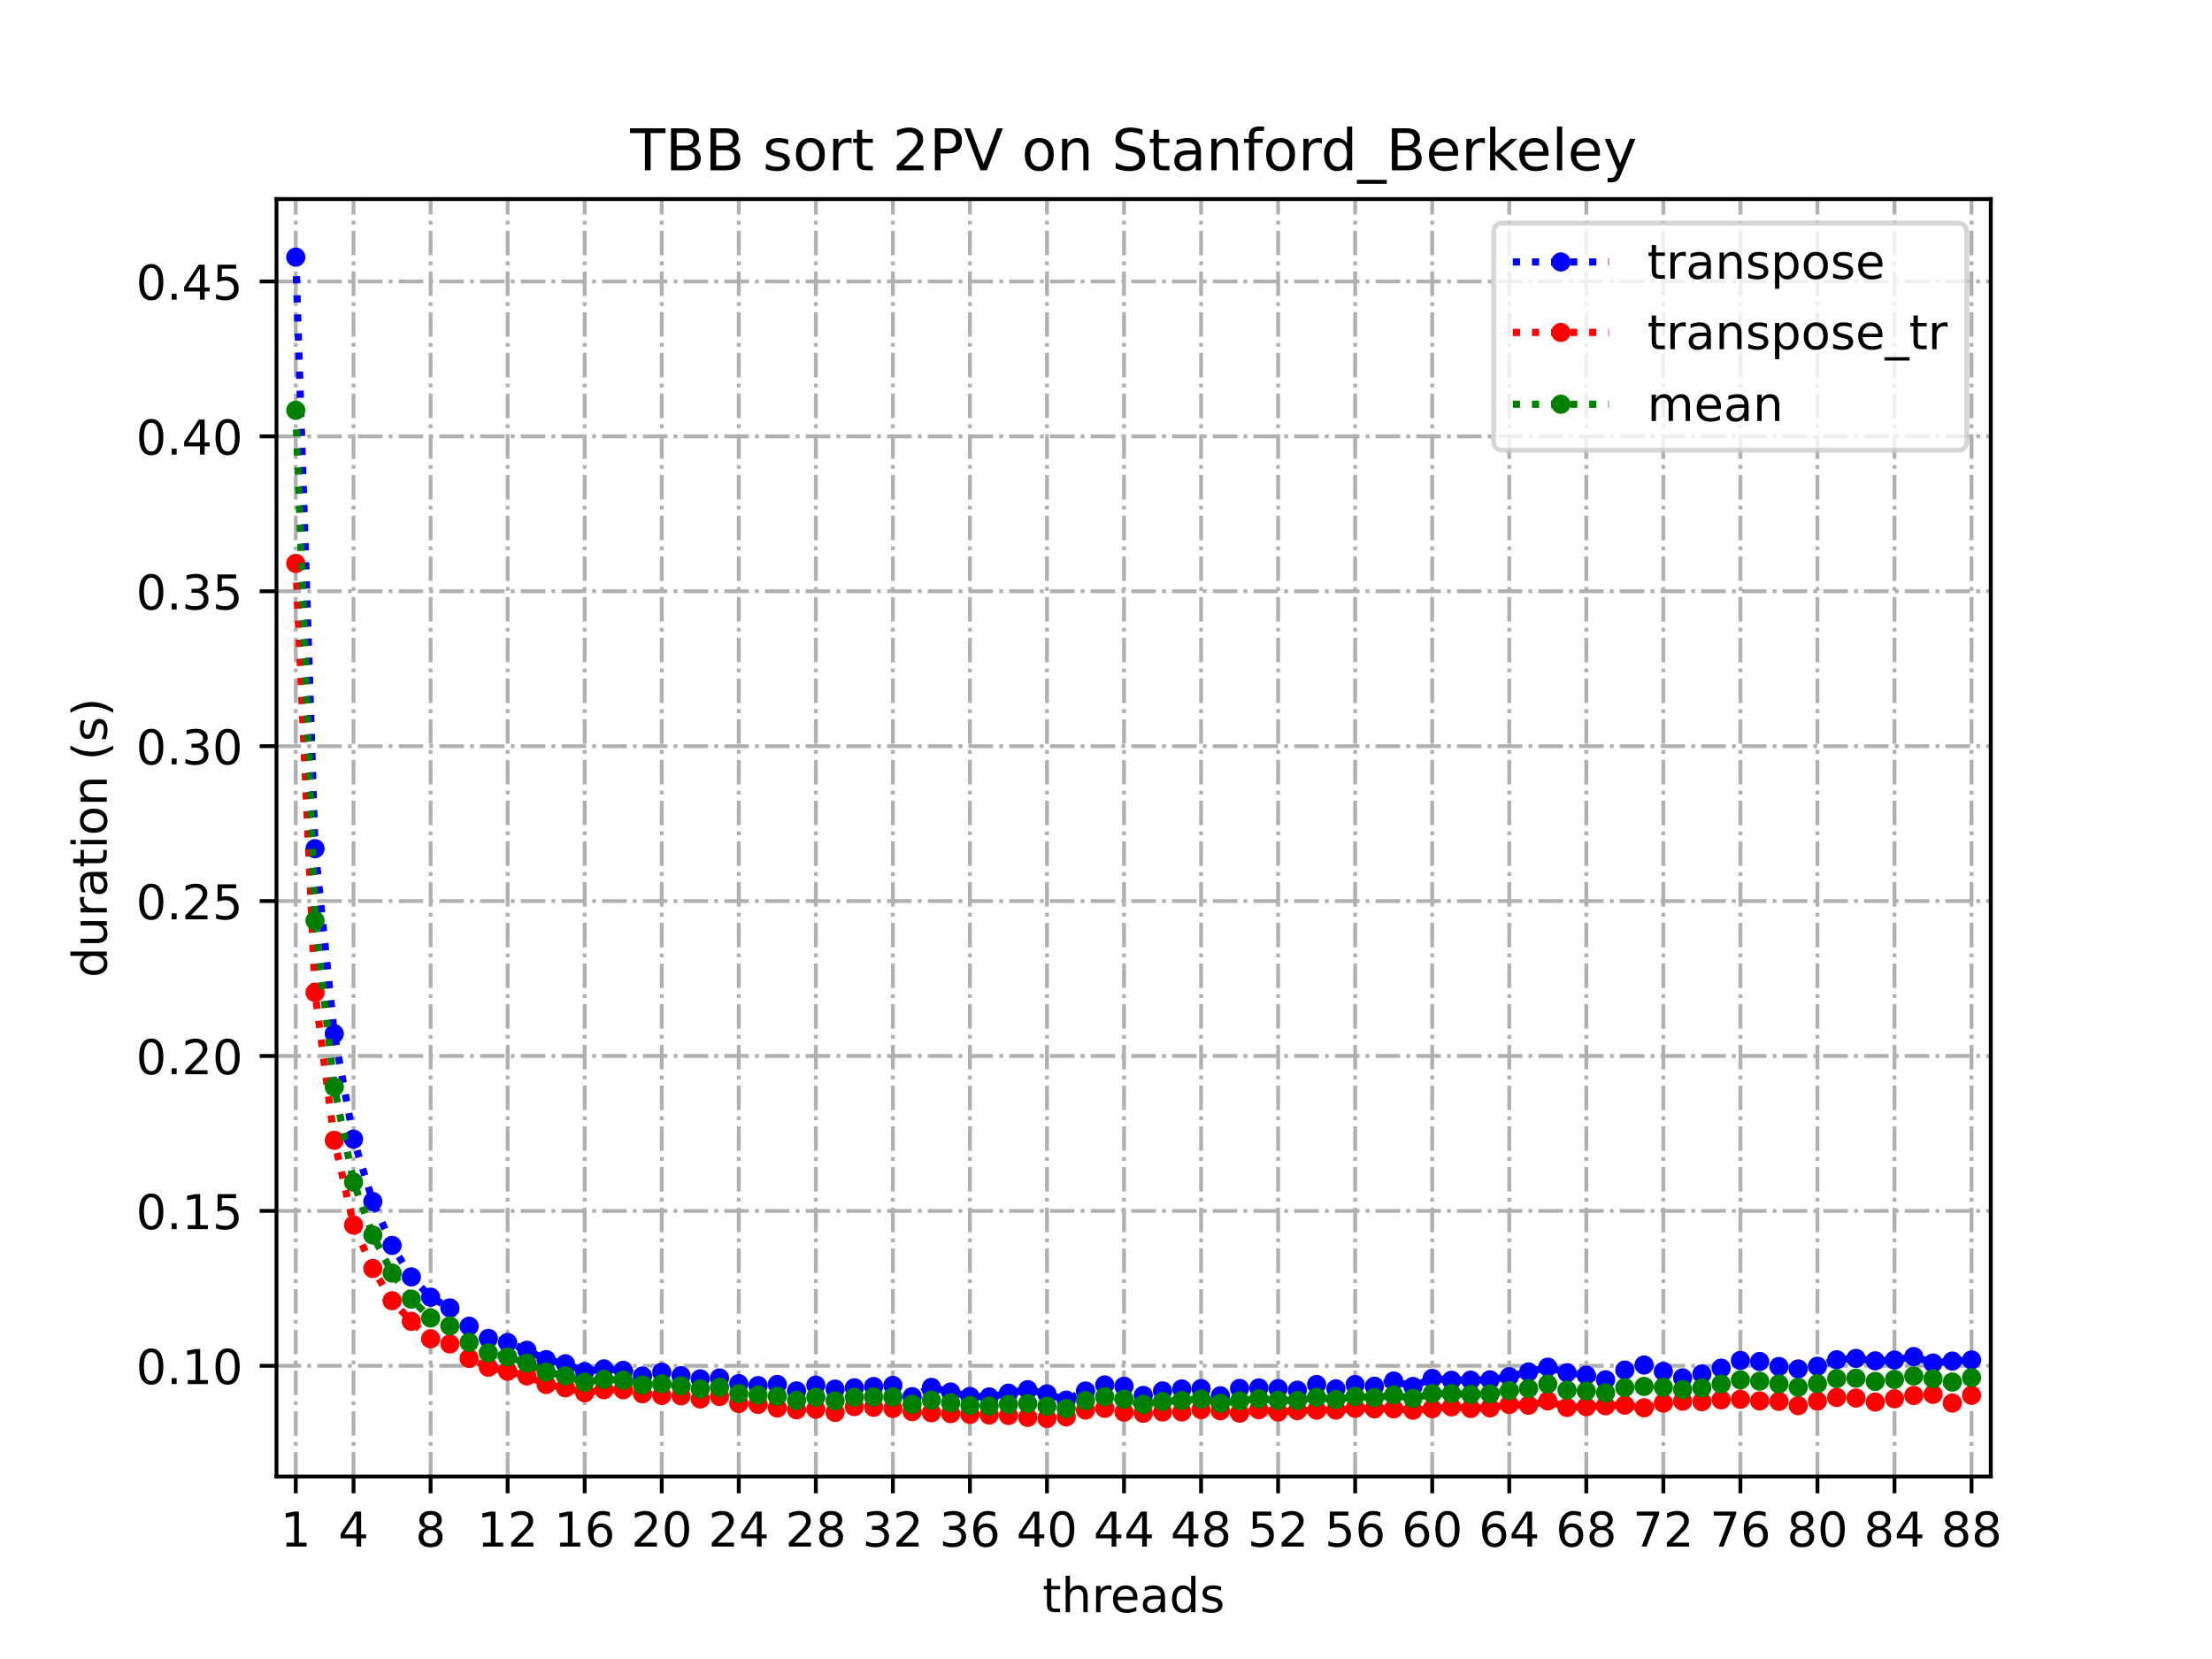 <?xml version="1.0" encoding="utf-8" standalone="no"?>
<!DOCTYPE svg PUBLIC "-//W3C//DTD SVG 1.1//EN"
  "http://www.w3.org/Graphics/SVG/1.1/DTD/svg11.dtd">
<!-- Created with matplotlib (https://matplotlib.org/) -->
<svg height="345.6pt" version="1.1" viewBox="0 0 460.8 345.6" width="460.8pt" xmlns="http://www.w3.org/2000/svg" xmlns:xlink="http://www.w3.org/1999/xlink">
 <defs>
  <style type="text/css">
*{stroke-linecap:butt;stroke-linejoin:round;}
  </style>
 </defs>
 <g id="figure_1">
  <g id="patch_1">
   <path d="M 0 345.6 
L 460.8 345.6 
L 460.8 0 
L 0 0 
z
" style="fill:#ffffff;"/>
  </g>
  <g id="axes_1">
   <g id="patch_2">
    <path d="M 57.6 307.584 
L 414.72 307.584 
L 414.72 41.472 
L 57.6 41.472 
z
" style="fill:#ffffff;"/>
   </g>
   <g id="matplotlib.axis_1">
    <g id="xtick_1">
     <g id="line2d_1">
      <path clip-path="url(#pd04d4a40a0)" d="M 61.613 307.584 
L 61.613 41.472 
" style="fill:none;stroke:#b0b0b0;stroke-dasharray:5.12,1.28,0.8,1.28;stroke-dashoffset:0;stroke-width:0.8;"/>
     </g>
     <g id="line2d_2">
      <defs>
       <path d="M 0 0 
L 0 3.5 
" id="m30e7716988" style="stroke:#000000;stroke-width:0.8;"/>
      </defs>
      <g>
       <use style="stroke:#000000;stroke-width:0.8;" x="61.613" xlink:href="#m30e7716988" y="307.584"/>
      </g>
     </g>
     <g id="text_1">
      <!-- 1 -->
      <defs>
       <path d="M 12.406 8.297 
L 28.516 8.297 
L 28.516 63.922 
L 10.984 60.406 
L 10.984 69.391 
L 28.422 72.906 
L 38.281 72.906 
L 38.281 8.297 
L 54.391 8.297 
L 54.391 0 
L 12.406 0 
z
" id="DejaVuSans-49"/>
      </defs>
      <g transform="translate(58.431 322.182)scale(0.1 -0.1)">
       <use xlink:href="#DejaVuSans-49"/>
      </g>
     </g>
    </g>
    <g id="xtick_2">
     <g id="line2d_3">
      <path clip-path="url(#pd04d4a40a0)" d="M 73.65 307.584 
L 73.65 41.472 
" style="fill:none;stroke:#b0b0b0;stroke-dasharray:5.12,1.28,0.8,1.28;stroke-dashoffset:0;stroke-width:0.8;"/>
     </g>
     <g id="line2d_4">
      <g>
       <use style="stroke:#000000;stroke-width:0.8;" x="73.65" xlink:href="#m30e7716988" y="307.584"/>
      </g>
     </g>
     <g id="text_2">
      <!-- 4 -->
      <defs>
       <path d="M 37.797 64.312 
L 12.891 25.391 
L 37.797 25.391 
z
M 35.203 72.906 
L 47.609 72.906 
L 47.609 25.391 
L 58.016 25.391 
L 58.016 17.188 
L 47.609 17.188 
L 47.609 0 
L 37.797 0 
L 37.797 17.188 
L 4.891 17.188 
L 4.891 26.703 
z
" id="DejaVuSans-52"/>
      </defs>
      <g transform="translate(70.469 322.182)scale(0.1 -0.1)">
       <use xlink:href="#DejaVuSans-52"/>
      </g>
     </g>
    </g>
    <g id="xtick_3">
     <g id="line2d_5">
      <path clip-path="url(#pd04d4a40a0)" d="M 89.701 307.584 
L 89.701 41.472 
" style="fill:none;stroke:#b0b0b0;stroke-dasharray:5.12,1.28,0.8,1.28;stroke-dashoffset:0;stroke-width:0.8;"/>
     </g>
     <g id="line2d_6">
      <g>
       <use style="stroke:#000000;stroke-width:0.8;" x="89.701" xlink:href="#m30e7716988" y="307.584"/>
      </g>
     </g>
     <g id="text_3">
      <!-- 8 -->
      <defs>
       <path d="M 31.781 34.625 
Q 24.75 34.625 20.719 30.859 
Q 16.703 27.094 16.703 20.516 
Q 16.703 13.922 20.719 10.156 
Q 24.75 6.391 31.781 6.391 
Q 38.812 6.391 42.859 10.172 
Q 46.922 13.969 46.922 20.516 
Q 46.922 27.094 42.891 30.859 
Q 38.875 34.625 31.781 34.625 
z
M 21.922 38.812 
Q 15.578 40.375 12.031 44.719 
Q 8.5 49.078 8.5 55.328 
Q 8.5 64.062 14.719 69.141 
Q 20.953 74.219 31.781 74.219 
Q 42.672 74.219 48.875 69.141 
Q 55.078 64.062 55.078 55.328 
Q 55.078 49.078 51.531 44.719 
Q 48 40.375 41.703 38.812 
Q 48.828 37.156 52.797 32.312 
Q 56.781 27.484 56.781 20.516 
Q 56.781 9.906 50.312 4.234 
Q 43.844 -1.422 31.781 -1.422 
Q 19.734 -1.422 13.25 4.234 
Q 6.781 9.906 6.781 20.516 
Q 6.781 27.484 10.781 32.312 
Q 14.797 37.156 21.922 38.812 
z
M 18.312 54.391 
Q 18.312 48.734 21.844 45.562 
Q 25.391 42.391 31.781 42.391 
Q 38.141 42.391 41.719 45.562 
Q 45.312 48.734 45.312 54.391 
Q 45.312 60.062 41.719 63.234 
Q 38.141 66.406 31.781 66.406 
Q 25.391 66.406 21.844 63.234 
Q 18.312 60.062 18.312 54.391 
z
" id="DejaVuSans-56"/>
      </defs>
      <g transform="translate(86.519 322.182)scale(0.1 -0.1)">
       <use xlink:href="#DejaVuSans-56"/>
      </g>
     </g>
    </g>
    <g id="xtick_4">
     <g id="line2d_7">
      <path clip-path="url(#pd04d4a40a0)" d="M 105.751 307.584 
L 105.751 41.472 
" style="fill:none;stroke:#b0b0b0;stroke-dasharray:5.12,1.28,0.8,1.28;stroke-dashoffset:0;stroke-width:0.8;"/>
     </g>
     <g id="line2d_8">
      <g>
       <use style="stroke:#000000;stroke-width:0.8;" x="105.751" xlink:href="#m30e7716988" y="307.584"/>
      </g>
     </g>
     <g id="text_4">
      <!-- 12 -->
      <defs>
       <path d="M 19.188 8.297 
L 53.609 8.297 
L 53.609 0 
L 7.328 0 
L 7.328 8.297 
Q 12.938 14.109 22.625 23.891 
Q 32.328 33.688 34.812 36.531 
Q 39.547 41.844 41.422 45.531 
Q 43.312 49.219 43.312 52.781 
Q 43.312 58.594 39.234 62.25 
Q 35.156 65.922 28.609 65.922 
Q 23.969 65.922 18.812 64.312 
Q 13.672 62.703 7.812 59.422 
L 7.812 69.391 
Q 13.766 71.781 18.938 73 
Q 24.125 74.219 28.422 74.219 
Q 39.75 74.219 46.484 68.547 
Q 53.219 62.891 53.219 53.422 
Q 53.219 48.922 51.531 44.891 
Q 49.859 40.875 45.406 35.406 
Q 44.188 33.984 37.641 27.219 
Q 31.109 20.453 19.188 8.297 
z
" id="DejaVuSans-50"/>
      </defs>
      <g transform="translate(99.389 322.182)scale(0.1 -0.1)">
       <use xlink:href="#DejaVuSans-49"/>
       <use x="63.623" xlink:href="#DejaVuSans-50"/>
      </g>
     </g>
    </g>
    <g id="xtick_5">
     <g id="line2d_9">
      <path clip-path="url(#pd04d4a40a0)" d="M 121.801 307.584 
L 121.801 41.472 
" style="fill:none;stroke:#b0b0b0;stroke-dasharray:5.12,1.28,0.8,1.28;stroke-dashoffset:0;stroke-width:0.8;"/>
     </g>
     <g id="line2d_10">
      <g>
       <use style="stroke:#000000;stroke-width:0.8;" x="121.801" xlink:href="#m30e7716988" y="307.584"/>
      </g>
     </g>
     <g id="text_5">
      <!-- 16 -->
      <defs>
       <path d="M 33.016 40.375 
Q 26.375 40.375 22.484 35.828 
Q 18.609 31.297 18.609 23.391 
Q 18.609 15.531 22.484 10.953 
Q 26.375 6.391 33.016 6.391 
Q 39.656 6.391 43.531 10.953 
Q 47.406 15.531 47.406 23.391 
Q 47.406 31.297 43.531 35.828 
Q 39.656 40.375 33.016 40.375 
z
M 52.594 71.297 
L 52.594 62.312 
Q 48.875 64.062 45.094 64.984 
Q 41.312 65.922 37.594 65.922 
Q 27.828 65.922 22.672 59.328 
Q 17.531 52.734 16.797 39.406 
Q 19.672 43.656 24.016 45.922 
Q 28.375 48.188 33.594 48.188 
Q 44.578 48.188 50.953 41.516 
Q 57.328 34.859 57.328 23.391 
Q 57.328 12.156 50.688 5.359 
Q 44.047 -1.422 33.016 -1.422 
Q 20.359 -1.422 13.672 8.266 
Q 6.984 17.969 6.984 36.375 
Q 6.984 53.656 15.188 63.938 
Q 23.391 74.219 37.203 74.219 
Q 40.922 74.219 44.703 73.484 
Q 48.484 72.75 52.594 71.297 
z
" id="DejaVuSans-54"/>
      </defs>
      <g transform="translate(115.439 322.182)scale(0.1 -0.1)">
       <use xlink:href="#DejaVuSans-49"/>
       <use x="63.623" xlink:href="#DejaVuSans-54"/>
      </g>
     </g>
    </g>
    <g id="xtick_6">
     <g id="line2d_11">
      <path clip-path="url(#pd04d4a40a0)" d="M 137.852 307.584 
L 137.852 41.472 
" style="fill:none;stroke:#b0b0b0;stroke-dasharray:5.12,1.28,0.8,1.28;stroke-dashoffset:0;stroke-width:0.8;"/>
     </g>
     <g id="line2d_12">
      <g>
       <use style="stroke:#000000;stroke-width:0.8;" x="137.852" xlink:href="#m30e7716988" y="307.584"/>
      </g>
     </g>
     <g id="text_6">
      <!-- 20 -->
      <defs>
       <path d="M 31.781 66.406 
Q 24.172 66.406 20.328 58.906 
Q 16.5 51.422 16.5 36.375 
Q 16.5 21.391 20.328 13.891 
Q 24.172 6.391 31.781 6.391 
Q 39.453 6.391 43.281 13.891 
Q 47.125 21.391 47.125 36.375 
Q 47.125 51.422 43.281 58.906 
Q 39.453 66.406 31.781 66.406 
z
M 31.781 74.219 
Q 44.047 74.219 50.516 64.516 
Q 56.984 54.828 56.984 36.375 
Q 56.984 17.969 50.516 8.266 
Q 44.047 -1.422 31.781 -1.422 
Q 19.531 -1.422 13.062 8.266 
Q 6.594 17.969 6.594 36.375 
Q 6.594 54.828 13.062 64.516 
Q 19.531 74.219 31.781 74.219 
z
" id="DejaVuSans-48"/>
      </defs>
      <g transform="translate(131.489 322.182)scale(0.1 -0.1)">
       <use xlink:href="#DejaVuSans-50"/>
       <use x="63.623" xlink:href="#DejaVuSans-48"/>
      </g>
     </g>
    </g>
    <g id="xtick_7">
     <g id="line2d_13">
      <path clip-path="url(#pd04d4a40a0)" d="M 153.902 307.584 
L 153.902 41.472 
" style="fill:none;stroke:#b0b0b0;stroke-dasharray:5.12,1.28,0.8,1.28;stroke-dashoffset:0;stroke-width:0.8;"/>
     </g>
     <g id="line2d_14">
      <g>
       <use style="stroke:#000000;stroke-width:0.8;" x="153.902" xlink:href="#m30e7716988" y="307.584"/>
      </g>
     </g>
     <g id="text_7">
      <!-- 24 -->
      <g transform="translate(147.54 322.182)scale(0.1 -0.1)">
       <use xlink:href="#DejaVuSans-50"/>
       <use x="63.623" xlink:href="#DejaVuSans-52"/>
      </g>
     </g>
    </g>
    <g id="xtick_8">
     <g id="line2d_15">
      <path clip-path="url(#pd04d4a40a0)" d="M 169.952 307.584 
L 169.952 41.472 
" style="fill:none;stroke:#b0b0b0;stroke-dasharray:5.12,1.28,0.8,1.28;stroke-dashoffset:0;stroke-width:0.8;"/>
     </g>
     <g id="line2d_16">
      <g>
       <use style="stroke:#000000;stroke-width:0.8;" x="169.952" xlink:href="#m30e7716988" y="307.584"/>
      </g>
     </g>
     <g id="text_8">
      <!-- 28 -->
      <g transform="translate(163.59 322.182)scale(0.1 -0.1)">
       <use xlink:href="#DejaVuSans-50"/>
       <use x="63.623" xlink:href="#DejaVuSans-56"/>
      </g>
     </g>
    </g>
    <g id="xtick_9">
     <g id="line2d_17">
      <path clip-path="url(#pd04d4a40a0)" d="M 186.003 307.584 
L 186.003 41.472 
" style="fill:none;stroke:#b0b0b0;stroke-dasharray:5.12,1.28,0.8,1.28;stroke-dashoffset:0;stroke-width:0.8;"/>
     </g>
     <g id="line2d_18">
      <g>
       <use style="stroke:#000000;stroke-width:0.8;" x="186.003" xlink:href="#m30e7716988" y="307.584"/>
      </g>
     </g>
     <g id="text_9">
      <!-- 32 -->
      <defs>
       <path d="M 40.578 39.312 
Q 47.656 37.797 51.625 33 
Q 55.609 28.219 55.609 21.188 
Q 55.609 10.406 48.188 4.484 
Q 40.766 -1.422 27.094 -1.422 
Q 22.516 -1.422 17.656 -0.516 
Q 12.797 0.391 7.625 2.203 
L 7.625 11.719 
Q 11.719 9.328 16.594 8.109 
Q 21.484 6.891 26.812 6.891 
Q 36.078 6.891 40.938 10.547 
Q 45.797 14.203 45.797 21.188 
Q 45.797 27.641 41.281 31.266 
Q 36.766 34.906 28.719 34.906 
L 20.219 34.906 
L 20.219 43.016 
L 29.109 43.016 
Q 36.375 43.016 40.234 45.922 
Q 44.094 48.828 44.094 54.297 
Q 44.094 59.906 40.109 62.906 
Q 36.141 65.922 28.719 65.922 
Q 24.656 65.922 20.016 65.031 
Q 15.375 64.156 9.812 62.312 
L 9.812 71.094 
Q 15.438 72.656 20.344 73.438 
Q 25.25 74.219 29.594 74.219 
Q 40.828 74.219 47.359 69.109 
Q 53.906 64.016 53.906 55.328 
Q 53.906 49.266 50.438 45.094 
Q 46.969 40.922 40.578 39.312 
z
" id="DejaVuSans-51"/>
      </defs>
      <g transform="translate(179.64 322.182)scale(0.1 -0.1)">
       <use xlink:href="#DejaVuSans-51"/>
       <use x="63.623" xlink:href="#DejaVuSans-50"/>
      </g>
     </g>
    </g>
    <g id="xtick_10">
     <g id="line2d_19">
      <path clip-path="url(#pd04d4a40a0)" d="M 202.053 307.584 
L 202.053 41.472 
" style="fill:none;stroke:#b0b0b0;stroke-dasharray:5.12,1.28,0.8,1.28;stroke-dashoffset:0;stroke-width:0.8;"/>
     </g>
     <g id="line2d_20">
      <g>
       <use style="stroke:#000000;stroke-width:0.8;" x="202.053" xlink:href="#m30e7716988" y="307.584"/>
      </g>
     </g>
     <g id="text_10">
      <!-- 36 -->
      <g transform="translate(195.691 322.182)scale(0.1 -0.1)">
       <use xlink:href="#DejaVuSans-51"/>
       <use x="63.623" xlink:href="#DejaVuSans-54"/>
      </g>
     </g>
    </g>
    <g id="xtick_11">
     <g id="line2d_21">
      <path clip-path="url(#pd04d4a40a0)" d="M 218.103 307.584 
L 218.103 41.472 
" style="fill:none;stroke:#b0b0b0;stroke-dasharray:5.12,1.28,0.8,1.28;stroke-dashoffset:0;stroke-width:0.8;"/>
     </g>
     <g id="line2d_22">
      <g>
       <use style="stroke:#000000;stroke-width:0.8;" x="218.103" xlink:href="#m30e7716988" y="307.584"/>
      </g>
     </g>
     <g id="text_11">
      <!-- 40 -->
      <g transform="translate(211.741 322.182)scale(0.1 -0.1)">
       <use xlink:href="#DejaVuSans-52"/>
       <use x="63.623" xlink:href="#DejaVuSans-48"/>
      </g>
     </g>
    </g>
    <g id="xtick_12">
     <g id="line2d_23">
      <path clip-path="url(#pd04d4a40a0)" d="M 234.154 307.584 
L 234.154 41.472 
" style="fill:none;stroke:#b0b0b0;stroke-dasharray:5.12,1.28,0.8,1.28;stroke-dashoffset:0;stroke-width:0.8;"/>
     </g>
     <g id="line2d_24">
      <g>
       <use style="stroke:#000000;stroke-width:0.8;" x="234.154" xlink:href="#m30e7716988" y="307.584"/>
      </g>
     </g>
     <g id="text_12">
      <!-- 44 -->
      <g transform="translate(227.791 322.182)scale(0.1 -0.1)">
       <use xlink:href="#DejaVuSans-52"/>
       <use x="63.623" xlink:href="#DejaVuSans-52"/>
      </g>
     </g>
    </g>
    <g id="xtick_13">
     <g id="line2d_25">
      <path clip-path="url(#pd04d4a40a0)" d="M 250.204 307.584 
L 250.204 41.472 
" style="fill:none;stroke:#b0b0b0;stroke-dasharray:5.12,1.28,0.8,1.28;stroke-dashoffset:0;stroke-width:0.8;"/>
     </g>
     <g id="line2d_26">
      <g>
       <use style="stroke:#000000;stroke-width:0.8;" x="250.204" xlink:href="#m30e7716988" y="307.584"/>
      </g>
     </g>
     <g id="text_13">
      <!-- 48 -->
      <g transform="translate(243.842 322.182)scale(0.1 -0.1)">
       <use xlink:href="#DejaVuSans-52"/>
       <use x="63.623" xlink:href="#DejaVuSans-56"/>
      </g>
     </g>
    </g>
    <g id="xtick_14">
     <g id="line2d_27">
      <path clip-path="url(#pd04d4a40a0)" d="M 266.254 307.584 
L 266.254 41.472 
" style="fill:none;stroke:#b0b0b0;stroke-dasharray:5.12,1.28,0.8,1.28;stroke-dashoffset:0;stroke-width:0.8;"/>
     </g>
     <g id="line2d_28">
      <g>
       <use style="stroke:#000000;stroke-width:0.8;" x="266.254" xlink:href="#m30e7716988" y="307.584"/>
      </g>
     </g>
     <g id="text_14">
      <!-- 52 -->
      <defs>
       <path d="M 10.797 72.906 
L 49.516 72.906 
L 49.516 64.594 
L 19.828 64.594 
L 19.828 46.734 
Q 21.969 47.469 24.109 47.828 
Q 26.266 48.188 28.422 48.188 
Q 40.625 48.188 47.75 41.5 
Q 54.891 34.812 54.891 23.391 
Q 54.891 11.625 47.562 5.094 
Q 40.234 -1.422 26.906 -1.422 
Q 22.312 -1.422 17.547 -0.641 
Q 12.797 0.141 7.719 1.703 
L 7.719 11.625 
Q 12.109 9.234 16.797 8.062 
Q 21.484 6.891 26.703 6.891 
Q 35.156 6.891 40.078 11.328 
Q 45.016 15.766 45.016 23.391 
Q 45.016 31 40.078 35.438 
Q 35.156 39.891 26.703 39.891 
Q 22.75 39.891 18.812 39.016 
Q 14.891 38.141 10.797 36.281 
z
" id="DejaVuSans-53"/>
      </defs>
      <g transform="translate(259.892 322.182)scale(0.1 -0.1)">
       <use xlink:href="#DejaVuSans-53"/>
       <use x="63.623" xlink:href="#DejaVuSans-50"/>
      </g>
     </g>
    </g>
    <g id="xtick_15">
     <g id="line2d_29">
      <path clip-path="url(#pd04d4a40a0)" d="M 282.305 307.584 
L 282.305 41.472 
" style="fill:none;stroke:#b0b0b0;stroke-dasharray:5.12,1.28,0.8,1.28;stroke-dashoffset:0;stroke-width:0.8;"/>
     </g>
     <g id="line2d_30">
      <g>
       <use style="stroke:#000000;stroke-width:0.8;" x="282.305" xlink:href="#m30e7716988" y="307.584"/>
      </g>
     </g>
     <g id="text_15">
      <!-- 56 -->
      <g transform="translate(275.942 322.182)scale(0.1 -0.1)">
       <use xlink:href="#DejaVuSans-53"/>
       <use x="63.623" xlink:href="#DejaVuSans-54"/>
      </g>
     </g>
    </g>
    <g id="xtick_16">
     <g id="line2d_31">
      <path clip-path="url(#pd04d4a40a0)" d="M 298.355 307.584 
L 298.355 41.472 
" style="fill:none;stroke:#b0b0b0;stroke-dasharray:5.12,1.28,0.8,1.28;stroke-dashoffset:0;stroke-width:0.8;"/>
     </g>
     <g id="line2d_32">
      <g>
       <use style="stroke:#000000;stroke-width:0.8;" x="298.355" xlink:href="#m30e7716988" y="307.584"/>
      </g>
     </g>
     <g id="text_16">
      <!-- 60 -->
      <g transform="translate(291.993 322.182)scale(0.1 -0.1)">
       <use xlink:href="#DejaVuSans-54"/>
       <use x="63.623" xlink:href="#DejaVuSans-48"/>
      </g>
     </g>
    </g>
    <g id="xtick_17">
     <g id="line2d_33">
      <path clip-path="url(#pd04d4a40a0)" d="M 314.405 307.584 
L 314.405 41.472 
" style="fill:none;stroke:#b0b0b0;stroke-dasharray:5.12,1.28,0.8,1.28;stroke-dashoffset:0;stroke-width:0.8;"/>
     </g>
     <g id="line2d_34">
      <g>
       <use style="stroke:#000000;stroke-width:0.8;" x="314.405" xlink:href="#m30e7716988" y="307.584"/>
      </g>
     </g>
     <g id="text_17">
      <!-- 64 -->
      <g transform="translate(308.043 322.182)scale(0.1 -0.1)">
       <use xlink:href="#DejaVuSans-54"/>
       <use x="63.623" xlink:href="#DejaVuSans-52"/>
      </g>
     </g>
    </g>
    <g id="xtick_18">
     <g id="line2d_35">
      <path clip-path="url(#pd04d4a40a0)" d="M 330.456 307.584 
L 330.456 41.472 
" style="fill:none;stroke:#b0b0b0;stroke-dasharray:5.12,1.28,0.8,1.28;stroke-dashoffset:0;stroke-width:0.8;"/>
     </g>
     <g id="line2d_36">
      <g>
       <use style="stroke:#000000;stroke-width:0.8;" x="330.456" xlink:href="#m30e7716988" y="307.584"/>
      </g>
     </g>
     <g id="text_18">
      <!-- 68 -->
      <g transform="translate(324.093 322.182)scale(0.1 -0.1)">
       <use xlink:href="#DejaVuSans-54"/>
       <use x="63.623" xlink:href="#DejaVuSans-56"/>
      </g>
     </g>
    </g>
    <g id="xtick_19">
     <g id="line2d_37">
      <path clip-path="url(#pd04d4a40a0)" d="M 346.506 307.584 
L 346.506 41.472 
" style="fill:none;stroke:#b0b0b0;stroke-dasharray:5.12,1.28,0.8,1.28;stroke-dashoffset:0;stroke-width:0.8;"/>
     </g>
     <g id="line2d_38">
      <g>
       <use style="stroke:#000000;stroke-width:0.8;" x="346.506" xlink:href="#m30e7716988" y="307.584"/>
      </g>
     </g>
     <g id="text_19">
      <!-- 72 -->
      <defs>
       <path d="M 8.203 72.906 
L 55.078 72.906 
L 55.078 68.703 
L 28.609 0 
L 18.312 0 
L 43.219 64.594 
L 8.203 64.594 
z
" id="DejaVuSans-55"/>
      </defs>
      <g transform="translate(340.144 322.182)scale(0.1 -0.1)">
       <use xlink:href="#DejaVuSans-55"/>
       <use x="63.623" xlink:href="#DejaVuSans-50"/>
      </g>
     </g>
    </g>
    <g id="xtick_20">
     <g id="line2d_39">
      <path clip-path="url(#pd04d4a40a0)" d="M 362.556 307.584 
L 362.556 41.472 
" style="fill:none;stroke:#b0b0b0;stroke-dasharray:5.12,1.28,0.8,1.28;stroke-dashoffset:0;stroke-width:0.8;"/>
     </g>
     <g id="line2d_40">
      <g>
       <use style="stroke:#000000;stroke-width:0.8;" x="362.556" xlink:href="#m30e7716988" y="307.584"/>
      </g>
     </g>
     <g id="text_20">
      <!-- 76 -->
      <g transform="translate(356.194 322.182)scale(0.1 -0.1)">
       <use xlink:href="#DejaVuSans-55"/>
       <use x="63.623" xlink:href="#DejaVuSans-54"/>
      </g>
     </g>
    </g>
    <g id="xtick_21">
     <g id="line2d_41">
      <path clip-path="url(#pd04d4a40a0)" d="M 378.607 307.584 
L 378.607 41.472 
" style="fill:none;stroke:#b0b0b0;stroke-dasharray:5.12,1.28,0.8,1.28;stroke-dashoffset:0;stroke-width:0.8;"/>
     </g>
     <g id="line2d_42">
      <g>
       <use style="stroke:#000000;stroke-width:0.8;" x="378.607" xlink:href="#m30e7716988" y="307.584"/>
      </g>
     </g>
     <g id="text_21">
      <!-- 80 -->
      <g transform="translate(372.244 322.182)scale(0.1 -0.1)">
       <use xlink:href="#DejaVuSans-56"/>
       <use x="63.623" xlink:href="#DejaVuSans-48"/>
      </g>
     </g>
    </g>
    <g id="xtick_22">
     <g id="line2d_43">
      <path clip-path="url(#pd04d4a40a0)" d="M 394.657 307.584 
L 394.657 41.472 
" style="fill:none;stroke:#b0b0b0;stroke-dasharray:5.12,1.28,0.8,1.28;stroke-dashoffset:0;stroke-width:0.8;"/>
     </g>
     <g id="line2d_44">
      <g>
       <use style="stroke:#000000;stroke-width:0.8;" x="394.657" xlink:href="#m30e7716988" y="307.584"/>
      </g>
     </g>
     <g id="text_22">
      <!-- 84 -->
      <g transform="translate(388.295 322.182)scale(0.1 -0.1)">
       <use xlink:href="#DejaVuSans-56"/>
       <use x="63.623" xlink:href="#DejaVuSans-52"/>
      </g>
     </g>
    </g>
    <g id="xtick_23">
     <g id="line2d_45">
      <path clip-path="url(#pd04d4a40a0)" d="M 410.707 307.584 
L 410.707 41.472 
" style="fill:none;stroke:#b0b0b0;stroke-dasharray:5.12,1.28,0.8,1.28;stroke-dashoffset:0;stroke-width:0.8;"/>
     </g>
     <g id="line2d_46">
      <g>
       <use style="stroke:#000000;stroke-width:0.8;" x="410.707" xlink:href="#m30e7716988" y="307.584"/>
      </g>
     </g>
     <g id="text_23">
      <!-- 88 -->
      <g transform="translate(404.345 322.182)scale(0.1 -0.1)">
       <use xlink:href="#DejaVuSans-56"/>
       <use x="63.623" xlink:href="#DejaVuSans-56"/>
      </g>
     </g>
    </g>
    <g id="text_24">
     <!-- threads -->
     <defs>
      <path d="M 18.312 70.219 
L 18.312 54.688 
L 36.812 54.688 
L 36.812 47.703 
L 18.312 47.703 
L 18.312 18.016 
Q 18.312 11.328 20.141 9.422 
Q 21.969 7.516 27.594 7.516 
L 36.812 7.516 
L 36.812 0 
L 27.594 0 
Q 17.188 0 13.234 3.875 
Q 9.281 7.766 9.281 18.016 
L 9.281 47.703 
L 2.688 47.703 
L 2.688 54.688 
L 9.281 54.688 
L 9.281 70.219 
z
" id="DejaVuSans-116"/>
      <path d="M 54.891 33.016 
L 54.891 0 
L 45.906 0 
L 45.906 32.719 
Q 45.906 40.484 42.875 44.328 
Q 39.844 48.188 33.797 48.188 
Q 26.516 48.188 22.312 43.547 
Q 18.109 38.922 18.109 30.906 
L 18.109 0 
L 9.078 0 
L 9.078 75.984 
L 18.109 75.984 
L 18.109 46.188 
Q 21.344 51.125 25.703 53.562 
Q 30.078 56 35.797 56 
Q 45.219 56 50.047 50.172 
Q 54.891 44.344 54.891 33.016 
z
" id="DejaVuSans-104"/>
      <path d="M 41.109 46.297 
Q 39.594 47.172 37.812 47.578 
Q 36.031 48 33.891 48 
Q 26.266 48 22.188 43.047 
Q 18.109 38.094 18.109 28.812 
L 18.109 0 
L 9.078 0 
L 9.078 54.688 
L 18.109 54.688 
L 18.109 46.188 
Q 20.953 51.172 25.484 53.578 
Q 30.031 56 36.531 56 
Q 37.453 56 38.578 55.875 
Q 39.703 55.766 41.062 55.516 
z
" id="DejaVuSans-114"/>
      <path d="M 56.203 29.594 
L 56.203 25.203 
L 14.891 25.203 
Q 15.484 15.922 20.484 11.062 
Q 25.484 6.203 34.422 6.203 
Q 39.594 6.203 44.453 7.469 
Q 49.312 8.734 54.109 11.281 
L 54.109 2.781 
Q 49.266 0.734 44.188 -0.344 
Q 39.109 -1.422 33.891 -1.422 
Q 20.797 -1.422 13.156 6.188 
Q 5.516 13.812 5.516 26.812 
Q 5.516 40.234 12.766 48.109 
Q 20.016 56 32.328 56 
Q 43.359 56 49.781 48.891 
Q 56.203 41.797 56.203 29.594 
z
M 47.219 32.234 
Q 47.125 39.594 43.094 43.984 
Q 39.062 48.391 32.422 48.391 
Q 24.906 48.391 20.391 44.141 
Q 15.875 39.891 15.188 32.172 
z
" id="DejaVuSans-101"/>
      <path d="M 34.281 27.484 
Q 23.391 27.484 19.188 25 
Q 14.984 22.516 14.984 16.5 
Q 14.984 11.719 18.141 8.906 
Q 21.297 6.109 26.703 6.109 
Q 34.188 6.109 38.703 11.406 
Q 43.219 16.703 43.219 25.484 
L 43.219 27.484 
z
M 52.203 31.203 
L 52.203 0 
L 43.219 0 
L 43.219 8.297 
Q 40.141 3.328 35.547 0.953 
Q 30.953 -1.422 24.312 -1.422 
Q 15.922 -1.422 10.953 3.297 
Q 6 8.016 6 15.922 
Q 6 25.141 12.172 29.828 
Q 18.359 34.516 30.609 34.516 
L 43.219 34.516 
L 43.219 35.406 
Q 43.219 41.609 39.141 45 
Q 35.062 48.391 27.688 48.391 
Q 23 48.391 18.547 47.266 
Q 14.109 46.141 10.016 43.891 
L 10.016 52.203 
Q 14.938 54.109 19.578 55.047 
Q 24.219 56 28.609 56 
Q 40.484 56 46.344 49.844 
Q 52.203 43.703 52.203 31.203 
z
" id="DejaVuSans-97"/>
      <path d="M 45.406 46.391 
L 45.406 75.984 
L 54.391 75.984 
L 54.391 0 
L 45.406 0 
L 45.406 8.203 
Q 42.578 3.328 38.25 0.953 
Q 33.938 -1.422 27.875 -1.422 
Q 17.969 -1.422 11.734 6.484 
Q 5.516 14.406 5.516 27.297 
Q 5.516 40.188 11.734 48.094 
Q 17.969 56 27.875 56 
Q 33.938 56 38.25 53.625 
Q 42.578 51.266 45.406 46.391 
z
M 14.797 27.297 
Q 14.797 17.391 18.875 11.75 
Q 22.953 6.109 30.078 6.109 
Q 37.203 6.109 41.297 11.75 
Q 45.406 17.391 45.406 27.297 
Q 45.406 37.203 41.297 42.844 
Q 37.203 48.484 30.078 48.484 
Q 22.953 48.484 18.875 42.844 
Q 14.797 37.203 14.797 27.297 
z
" id="DejaVuSans-100"/>
      <path d="M 44.281 53.078 
L 44.281 44.578 
Q 40.484 46.531 36.375 47.5 
Q 32.281 48.484 27.875 48.484 
Q 21.188 48.484 17.844 46.438 
Q 14.5 44.391 14.5 40.281 
Q 14.5 37.156 16.891 35.375 
Q 19.281 33.594 26.516 31.984 
L 29.594 31.297 
Q 39.156 29.25 43.188 25.516 
Q 47.219 21.781 47.219 15.094 
Q 47.219 7.469 41.188 3.016 
Q 35.156 -1.422 24.609 -1.422 
Q 20.219 -1.422 15.453 -0.562 
Q 10.688 0.297 5.422 2 
L 5.422 11.281 
Q 10.406 8.688 15.234 7.391 
Q 20.062 6.109 24.812 6.109 
Q 31.156 6.109 34.562 8.281 
Q 37.984 10.453 37.984 14.406 
Q 37.984 18.062 35.516 20.016 
Q 33.062 21.969 24.703 23.781 
L 21.578 24.516 
Q 13.234 26.266 9.516 29.906 
Q 5.812 33.547 5.812 39.891 
Q 5.812 47.609 11.281 51.797 
Q 16.75 56 26.812 56 
Q 31.781 56 36.172 55.266 
Q 40.578 54.547 44.281 53.078 
z
" id="DejaVuSans-115"/>
     </defs>
     <g transform="translate(217.169 335.861)scale(0.1 -0.1)">
      <use xlink:href="#DejaVuSans-116"/>
      <use x="39.209" xlink:href="#DejaVuSans-104"/>
      <use x="102.588" xlink:href="#DejaVuSans-114"/>
      <use x="141.451" xlink:href="#DejaVuSans-101"/>
      <use x="202.975" xlink:href="#DejaVuSans-97"/>
      <use x="264.254" xlink:href="#DejaVuSans-100"/>
      <use x="327.73" xlink:href="#DejaVuSans-115"/>
     </g>
    </g>
   </g>
   <g id="matplotlib.axis_2">
    <g id="ytick_1">
     <g id="line2d_47">
      <path clip-path="url(#pd04d4a40a0)" d="M 57.6 284.521 
L 414.72 284.521 
" style="fill:none;stroke:#b0b0b0;stroke-dasharray:5.12,1.28,0.8,1.28;stroke-dashoffset:0;stroke-width:0.8;"/>
     </g>
     <g id="line2d_48">
      <defs>
       <path d="M 0 0 
L -3.5 0 
" id="me682493dab" style="stroke:#000000;stroke-width:0.8;"/>
      </defs>
      <g>
       <use style="stroke:#000000;stroke-width:0.8;" x="57.6" xlink:href="#me682493dab" y="284.521"/>
      </g>
     </g>
     <g id="text_25">
      <!-- 0.10 -->
      <defs>
       <path d="M 10.688 12.406 
L 21 12.406 
L 21 0 
L 10.688 0 
z
" id="DejaVuSans-46"/>
      </defs>
      <g transform="translate(28.334 288.32)scale(0.1 -0.1)">
       <use xlink:href="#DejaVuSans-48"/>
       <use x="63.623" xlink:href="#DejaVuSans-46"/>
       <use x="95.41" xlink:href="#DejaVuSans-49"/>
       <use x="159.033" xlink:href="#DejaVuSans-48"/>
      </g>
     </g>
    </g>
    <g id="ytick_2">
     <g id="line2d_49">
      <path clip-path="url(#pd04d4a40a0)" d="M 57.6 252.251 
L 414.72 252.251 
" style="fill:none;stroke:#b0b0b0;stroke-dasharray:5.12,1.28,0.8,1.28;stroke-dashoffset:0;stroke-width:0.8;"/>
     </g>
     <g id="line2d_50">
      <g>
       <use style="stroke:#000000;stroke-width:0.8;" x="57.6" xlink:href="#me682493dab" y="252.251"/>
      </g>
     </g>
     <g id="text_26">
      <!-- 0.15 -->
      <g transform="translate(28.334 256.05)scale(0.1 -0.1)">
       <use xlink:href="#DejaVuSans-48"/>
       <use x="63.623" xlink:href="#DejaVuSans-46"/>
       <use x="95.41" xlink:href="#DejaVuSans-49"/>
       <use x="159.033" xlink:href="#DejaVuSans-53"/>
      </g>
     </g>
    </g>
    <g id="ytick_3">
     <g id="line2d_51">
      <path clip-path="url(#pd04d4a40a0)" d="M 57.6 219.98 
L 414.72 219.98 
" style="fill:none;stroke:#b0b0b0;stroke-dasharray:5.12,1.28,0.8,1.28;stroke-dashoffset:0;stroke-width:0.8;"/>
     </g>
     <g id="line2d_52">
      <g>
       <use style="stroke:#000000;stroke-width:0.8;" x="57.6" xlink:href="#me682493dab" y="219.98"/>
      </g>
     </g>
     <g id="text_27">
      <!-- 0.20 -->
      <g transform="translate(28.334 223.78)scale(0.1 -0.1)">
       <use xlink:href="#DejaVuSans-48"/>
       <use x="63.623" xlink:href="#DejaVuSans-46"/>
       <use x="95.41" xlink:href="#DejaVuSans-50"/>
       <use x="159.033" xlink:href="#DejaVuSans-48"/>
      </g>
     </g>
    </g>
    <g id="ytick_4">
     <g id="line2d_53">
      <path clip-path="url(#pd04d4a40a0)" d="M 57.6 187.71 
L 414.72 187.71 
" style="fill:none;stroke:#b0b0b0;stroke-dasharray:5.12,1.28,0.8,1.28;stroke-dashoffset:0;stroke-width:0.8;"/>
     </g>
     <g id="line2d_54">
      <g>
       <use style="stroke:#000000;stroke-width:0.8;" x="57.6" xlink:href="#me682493dab" y="187.71"/>
      </g>
     </g>
     <g id="text_28">
      <!-- 0.25 -->
      <g transform="translate(28.334 191.509)scale(0.1 -0.1)">
       <use xlink:href="#DejaVuSans-48"/>
       <use x="63.623" xlink:href="#DejaVuSans-46"/>
       <use x="95.41" xlink:href="#DejaVuSans-50"/>
       <use x="159.033" xlink:href="#DejaVuSans-53"/>
      </g>
     </g>
    </g>
    <g id="ytick_5">
     <g id="line2d_55">
      <path clip-path="url(#pd04d4a40a0)" d="M 57.6 155.44 
L 414.72 155.44 
" style="fill:none;stroke:#b0b0b0;stroke-dasharray:5.12,1.28,0.8,1.28;stroke-dashoffset:0;stroke-width:0.8;"/>
     </g>
     <g id="line2d_56">
      <g>
       <use style="stroke:#000000;stroke-width:0.8;" x="57.6" xlink:href="#me682493dab" y="155.44"/>
      </g>
     </g>
     <g id="text_29">
      <!-- 0.30 -->
      <g transform="translate(28.334 159.239)scale(0.1 -0.1)">
       <use xlink:href="#DejaVuSans-48"/>
       <use x="63.623" xlink:href="#DejaVuSans-46"/>
       <use x="95.41" xlink:href="#DejaVuSans-51"/>
       <use x="159.033" xlink:href="#DejaVuSans-48"/>
      </g>
     </g>
    </g>
    <g id="ytick_6">
     <g id="line2d_57">
      <path clip-path="url(#pd04d4a40a0)" d="M 57.6 123.17 
L 414.72 123.17 
" style="fill:none;stroke:#b0b0b0;stroke-dasharray:5.12,1.28,0.8,1.28;stroke-dashoffset:0;stroke-width:0.8;"/>
     </g>
     <g id="line2d_58">
      <g>
       <use style="stroke:#000000;stroke-width:0.8;" x="57.6" xlink:href="#me682493dab" y="123.17"/>
      </g>
     </g>
     <g id="text_30">
      <!-- 0.35 -->
      <g transform="translate(28.334 126.969)scale(0.1 -0.1)">
       <use xlink:href="#DejaVuSans-48"/>
       <use x="63.623" xlink:href="#DejaVuSans-46"/>
       <use x="95.41" xlink:href="#DejaVuSans-51"/>
       <use x="159.033" xlink:href="#DejaVuSans-53"/>
      </g>
     </g>
    </g>
    <g id="ytick_7">
     <g id="line2d_59">
      <path clip-path="url(#pd04d4a40a0)" d="M 57.6 90.899 
L 414.72 90.899 
" style="fill:none;stroke:#b0b0b0;stroke-dasharray:5.12,1.28,0.8,1.28;stroke-dashoffset:0;stroke-width:0.8;"/>
     </g>
     <g id="line2d_60">
      <g>
       <use style="stroke:#000000;stroke-width:0.8;" x="57.6" xlink:href="#me682493dab" y="90.899"/>
      </g>
     </g>
     <g id="text_31">
      <!-- 0.40 -->
      <g transform="translate(28.334 94.698)scale(0.1 -0.1)">
       <use xlink:href="#DejaVuSans-48"/>
       <use x="63.623" xlink:href="#DejaVuSans-46"/>
       <use x="95.41" xlink:href="#DejaVuSans-52"/>
       <use x="159.033" xlink:href="#DejaVuSans-48"/>
      </g>
     </g>
    </g>
    <g id="ytick_8">
     <g id="line2d_61">
      <path clip-path="url(#pd04d4a40a0)" d="M 57.6 58.629 
L 414.72 58.629 
" style="fill:none;stroke:#b0b0b0;stroke-dasharray:5.12,1.28,0.8,1.28;stroke-dashoffset:0;stroke-width:0.8;"/>
     </g>
     <g id="line2d_62">
      <g>
       <use style="stroke:#000000;stroke-width:0.8;" x="57.6" xlink:href="#me682493dab" y="58.629"/>
      </g>
     </g>
     <g id="text_32">
      <!-- 0.45 -->
      <g transform="translate(28.334 62.428)scale(0.1 -0.1)">
       <use xlink:href="#DejaVuSans-48"/>
       <use x="63.623" xlink:href="#DejaVuSans-46"/>
       <use x="95.41" xlink:href="#DejaVuSans-52"/>
       <use x="159.033" xlink:href="#DejaVuSans-53"/>
      </g>
     </g>
    </g>
    <g id="text_33">
     <!-- duration (s) -->
     <defs>
      <path d="M 8.5 21.578 
L 8.5 54.688 
L 17.484 54.688 
L 17.484 21.922 
Q 17.484 14.156 20.5 10.266 
Q 23.531 6.391 29.594 6.391 
Q 36.859 6.391 41.078 11.031 
Q 45.312 15.672 45.312 23.688 
L 45.312 54.688 
L 54.297 54.688 
L 54.297 0 
L 45.312 0 
L 45.312 8.406 
Q 42.047 3.422 37.719 1 
Q 33.406 -1.422 27.688 -1.422 
Q 18.266 -1.422 13.375 4.438 
Q 8.5 10.297 8.5 21.578 
z
M 31.109 56 
z
" id="DejaVuSans-117"/>
      <path d="M 9.422 54.688 
L 18.406 54.688 
L 18.406 0 
L 9.422 0 
z
M 9.422 75.984 
L 18.406 75.984 
L 18.406 64.594 
L 9.422 64.594 
z
" id="DejaVuSans-105"/>
      <path d="M 30.609 48.391 
Q 23.391 48.391 19.188 42.75 
Q 14.984 37.109 14.984 27.297 
Q 14.984 17.484 19.156 11.844 
Q 23.344 6.203 30.609 6.203 
Q 37.797 6.203 41.984 11.859 
Q 46.188 17.531 46.188 27.297 
Q 46.188 37.016 41.984 42.703 
Q 37.797 48.391 30.609 48.391 
z
M 30.609 56 
Q 42.328 56 49.016 48.375 
Q 55.719 40.766 55.719 27.297 
Q 55.719 13.875 49.016 6.219 
Q 42.328 -1.422 30.609 -1.422 
Q 18.844 -1.422 12.172 6.219 
Q 5.516 13.875 5.516 27.297 
Q 5.516 40.766 12.172 48.375 
Q 18.844 56 30.609 56 
z
" id="DejaVuSans-111"/>
      <path d="M 54.891 33.016 
L 54.891 0 
L 45.906 0 
L 45.906 32.719 
Q 45.906 40.484 42.875 44.328 
Q 39.844 48.188 33.797 48.188 
Q 26.516 48.188 22.312 43.547 
Q 18.109 38.922 18.109 30.906 
L 18.109 0 
L 9.078 0 
L 9.078 54.688 
L 18.109 54.688 
L 18.109 46.188 
Q 21.344 51.125 25.703 53.562 
Q 30.078 56 35.797 56 
Q 45.219 56 50.047 50.172 
Q 54.891 44.344 54.891 33.016 
z
" id="DejaVuSans-110"/>
      <path id="DejaVuSans-32"/>
      <path d="M 31 75.875 
Q 24.469 64.656 21.281 53.656 
Q 18.109 42.672 18.109 31.391 
Q 18.109 20.125 21.312 9.062 
Q 24.516 -2 31 -13.188 
L 23.188 -13.188 
Q 15.875 -1.703 12.234 9.375 
Q 8.594 20.453 8.594 31.391 
Q 8.594 42.281 12.203 53.312 
Q 15.828 64.359 23.188 75.875 
z
" id="DejaVuSans-40"/>
      <path d="M 8.016 75.875 
L 15.828 75.875 
Q 23.141 64.359 26.781 53.312 
Q 30.422 42.281 30.422 31.391 
Q 30.422 20.453 26.781 9.375 
Q 23.141 -1.703 15.828 -13.188 
L 8.016 -13.188 
Q 14.5 -2 17.703 9.062 
Q 20.906 20.125 20.906 31.391 
Q 20.906 42.672 17.703 53.656 
Q 14.5 64.656 8.016 75.875 
z
" id="DejaVuSans-41"/>
     </defs>
     <g transform="translate(22.255 203.663)rotate(-90)scale(0.1 -0.1)">
      <use xlink:href="#DejaVuSans-100"/>
      <use x="63.477" xlink:href="#DejaVuSans-117"/>
      <use x="126.855" xlink:href="#DejaVuSans-114"/>
      <use x="167.969" xlink:href="#DejaVuSans-97"/>
      <use x="229.248" xlink:href="#DejaVuSans-116"/>
      <use x="268.457" xlink:href="#DejaVuSans-105"/>
      <use x="296.24" xlink:href="#DejaVuSans-111"/>
      <use x="357.422" xlink:href="#DejaVuSans-110"/>
      <use x="420.801" xlink:href="#DejaVuSans-32"/>
      <use x="452.588" xlink:href="#DejaVuSans-40"/>
      <use x="491.602" xlink:href="#DejaVuSans-115"/>
      <use x="543.701" xlink:href="#DejaVuSans-41"/>
     </g>
    </g>
   </g>
   <g id="line2d_63">
    <path clip-path="url(#pd04d4a40a0)" d="M 61.613 53.568 
L 65.625 176.791 
L 69.638 215.341 
L 73.65 237.301 
L 77.663 250.309 
L 81.676 259.445 
L 85.688 266.003 
L 89.701 270.223 
L 93.713 272.463 
L 97.726 276.279 
L 101.738 278.816 
L 105.751 279.672 
L 109.764 281.289 
L 113.776 283.232 
L 117.789 284.105 
L 121.801 285.735 
L 125.814 285.16 
L 129.827 285.477 
L 133.839 286.653 
L 137.852 285.862 
L 141.864 286.582 
L 145.877 287.242 
L 149.889 287.062 
L 153.902 288.245 
L 157.915 288.651 
L 161.927 288.405 
L 165.94 289.75 
L 169.952 288.544 
L 173.965 289.377 
L 177.978 289.108 
L 181.99 288.841 
L 186.003 288.607 
L 190.015 290.948 
L 194.028 289.024 
L 198.04 289.985 
L 202.053 290.905 
L 206.066 291.002 
L 210.078 290.225 
L 214.091 289.486 
L 218.103 290.37 
L 222.116 291.675 
L 226.129 289.771 
L 230.141 288.509 
L 234.154 288.772 
L 238.166 290.691 
L 242.179 289.754 
L 246.191 289.349 
L 250.204 289.274 
L 254.217 290.775 
L 258.229 289.231 
L 262.242 289.126 
L 266.254 289.263 
L 270.267 289.603 
L 274.28 288.418 
L 278.292 289.324 
L 282.305 288.423 
L 286.317 288.787 
L 290.33 287.698 
L 294.342 288.829 
L 298.355 287.15 
L 302.368 287.531 
L 306.38 287.513 
L 310.393 287.447 
L 314.405 286.785 
L 318.418 285.812 
L 322.431 284.804 
L 326.443 285.959 
L 330.456 286.48 
L 334.468 287.433 
L 338.481 285.418 
L 342.493 284.355 
L 346.506 285.69 
L 350.519 287.033 
L 354.531 286.22 
L 358.544 285.013 
L 362.556 283.408 
L 366.569 283.623 
L 370.582 284.672 
L 374.594 285.179 
L 378.607 284.615 
L 382.619 283.27 
L 386.632 282.98 
L 390.644 283.486 
L 394.657 283.323 
L 398.67 282.599 
L 402.682 283.945 
L 406.695 283.54 
L 410.707 283.307 
" style="fill:none;stroke:#0000ff;stroke-dasharray:1.5,2.475;stroke-dashoffset:0;stroke-width:1.5;"/>
    <defs>
     <path d="M 0 1.5 
C 0.398 1.5 0.779 1.342 1.061 1.061 
C 1.342 0.779 1.5 0.398 1.5 0 
C 1.5 -0.398 1.342 -0.779 1.061 -1.061 
C 0.779 -1.342 0.398 -1.5 0 -1.5 
C -0.398 -1.5 -0.779 -1.342 -1.061 -1.061 
C -1.342 -0.779 -1.5 -0.398 -1.5 0 
C -1.5 0.398 -1.342 0.779 -1.061 1.061 
C -0.779 1.342 -0.398 1.5 0 1.5 
z
" id="me7c4311943" style="stroke:#0000ff;"/>
    </defs>
    <g clip-path="url(#pd04d4a40a0)">
     <use style="fill:#0000ff;stroke:#0000ff;" x="61.613" xlink:href="#me7c4311943" y="53.568"/>
     <use style="fill:#0000ff;stroke:#0000ff;" x="65.625" xlink:href="#me7c4311943" y="176.791"/>
     <use style="fill:#0000ff;stroke:#0000ff;" x="69.638" xlink:href="#me7c4311943" y="215.341"/>
     <use style="fill:#0000ff;stroke:#0000ff;" x="73.65" xlink:href="#me7c4311943" y="237.301"/>
     <use style="fill:#0000ff;stroke:#0000ff;" x="77.663" xlink:href="#me7c4311943" y="250.309"/>
     <use style="fill:#0000ff;stroke:#0000ff;" x="81.676" xlink:href="#me7c4311943" y="259.445"/>
     <use style="fill:#0000ff;stroke:#0000ff;" x="85.688" xlink:href="#me7c4311943" y="266.003"/>
     <use style="fill:#0000ff;stroke:#0000ff;" x="89.701" xlink:href="#me7c4311943" y="270.223"/>
     <use style="fill:#0000ff;stroke:#0000ff;" x="93.713" xlink:href="#me7c4311943" y="272.463"/>
     <use style="fill:#0000ff;stroke:#0000ff;" x="97.726" xlink:href="#me7c4311943" y="276.279"/>
     <use style="fill:#0000ff;stroke:#0000ff;" x="101.738" xlink:href="#me7c4311943" y="278.816"/>
     <use style="fill:#0000ff;stroke:#0000ff;" x="105.751" xlink:href="#me7c4311943" y="279.672"/>
     <use style="fill:#0000ff;stroke:#0000ff;" x="109.764" xlink:href="#me7c4311943" y="281.289"/>
     <use style="fill:#0000ff;stroke:#0000ff;" x="113.776" xlink:href="#me7c4311943" y="283.232"/>
     <use style="fill:#0000ff;stroke:#0000ff;" x="117.789" xlink:href="#me7c4311943" y="284.105"/>
     <use style="fill:#0000ff;stroke:#0000ff;" x="121.801" xlink:href="#me7c4311943" y="285.735"/>
     <use style="fill:#0000ff;stroke:#0000ff;" x="125.814" xlink:href="#me7c4311943" y="285.16"/>
     <use style="fill:#0000ff;stroke:#0000ff;" x="129.827" xlink:href="#me7c4311943" y="285.477"/>
     <use style="fill:#0000ff;stroke:#0000ff;" x="133.839" xlink:href="#me7c4311943" y="286.653"/>
     <use style="fill:#0000ff;stroke:#0000ff;" x="137.852" xlink:href="#me7c4311943" y="285.862"/>
     <use style="fill:#0000ff;stroke:#0000ff;" x="141.864" xlink:href="#me7c4311943" y="286.582"/>
     <use style="fill:#0000ff;stroke:#0000ff;" x="145.877" xlink:href="#me7c4311943" y="287.242"/>
     <use style="fill:#0000ff;stroke:#0000ff;" x="149.889" xlink:href="#me7c4311943" y="287.062"/>
     <use style="fill:#0000ff;stroke:#0000ff;" x="153.902" xlink:href="#me7c4311943" y="288.245"/>
     <use style="fill:#0000ff;stroke:#0000ff;" x="157.915" xlink:href="#me7c4311943" y="288.651"/>
     <use style="fill:#0000ff;stroke:#0000ff;" x="161.927" xlink:href="#me7c4311943" y="288.405"/>
     <use style="fill:#0000ff;stroke:#0000ff;" x="165.94" xlink:href="#me7c4311943" y="289.75"/>
     <use style="fill:#0000ff;stroke:#0000ff;" x="169.952" xlink:href="#me7c4311943" y="288.544"/>
     <use style="fill:#0000ff;stroke:#0000ff;" x="173.965" xlink:href="#me7c4311943" y="289.377"/>
     <use style="fill:#0000ff;stroke:#0000ff;" x="177.978" xlink:href="#me7c4311943" y="289.108"/>
     <use style="fill:#0000ff;stroke:#0000ff;" x="181.99" xlink:href="#me7c4311943" y="288.841"/>
     <use style="fill:#0000ff;stroke:#0000ff;" x="186.003" xlink:href="#me7c4311943" y="288.607"/>
     <use style="fill:#0000ff;stroke:#0000ff;" x="190.015" xlink:href="#me7c4311943" y="290.948"/>
     <use style="fill:#0000ff;stroke:#0000ff;" x="194.028" xlink:href="#me7c4311943" y="289.024"/>
     <use style="fill:#0000ff;stroke:#0000ff;" x="198.04" xlink:href="#me7c4311943" y="289.985"/>
     <use style="fill:#0000ff;stroke:#0000ff;" x="202.053" xlink:href="#me7c4311943" y="290.905"/>
     <use style="fill:#0000ff;stroke:#0000ff;" x="206.066" xlink:href="#me7c4311943" y="291.002"/>
     <use style="fill:#0000ff;stroke:#0000ff;" x="210.078" xlink:href="#me7c4311943" y="290.225"/>
     <use style="fill:#0000ff;stroke:#0000ff;" x="214.091" xlink:href="#me7c4311943" y="289.486"/>
     <use style="fill:#0000ff;stroke:#0000ff;" x="218.103" xlink:href="#me7c4311943" y="290.37"/>
     <use style="fill:#0000ff;stroke:#0000ff;" x="222.116" xlink:href="#me7c4311943" y="291.675"/>
     <use style="fill:#0000ff;stroke:#0000ff;" x="226.129" xlink:href="#me7c4311943" y="289.771"/>
     <use style="fill:#0000ff;stroke:#0000ff;" x="230.141" xlink:href="#me7c4311943" y="288.509"/>
     <use style="fill:#0000ff;stroke:#0000ff;" x="234.154" xlink:href="#me7c4311943" y="288.772"/>
     <use style="fill:#0000ff;stroke:#0000ff;" x="238.166" xlink:href="#me7c4311943" y="290.691"/>
     <use style="fill:#0000ff;stroke:#0000ff;" x="242.179" xlink:href="#me7c4311943" y="289.754"/>
     <use style="fill:#0000ff;stroke:#0000ff;" x="246.191" xlink:href="#me7c4311943" y="289.349"/>
     <use style="fill:#0000ff;stroke:#0000ff;" x="250.204" xlink:href="#me7c4311943" y="289.274"/>
     <use style="fill:#0000ff;stroke:#0000ff;" x="254.217" xlink:href="#me7c4311943" y="290.775"/>
     <use style="fill:#0000ff;stroke:#0000ff;" x="258.229" xlink:href="#me7c4311943" y="289.231"/>
     <use style="fill:#0000ff;stroke:#0000ff;" x="262.242" xlink:href="#me7c4311943" y="289.126"/>
     <use style="fill:#0000ff;stroke:#0000ff;" x="266.254" xlink:href="#me7c4311943" y="289.263"/>
     <use style="fill:#0000ff;stroke:#0000ff;" x="270.267" xlink:href="#me7c4311943" y="289.603"/>
     <use style="fill:#0000ff;stroke:#0000ff;" x="274.28" xlink:href="#me7c4311943" y="288.418"/>
     <use style="fill:#0000ff;stroke:#0000ff;" x="278.292" xlink:href="#me7c4311943" y="289.324"/>
     <use style="fill:#0000ff;stroke:#0000ff;" x="282.305" xlink:href="#me7c4311943" y="288.423"/>
     <use style="fill:#0000ff;stroke:#0000ff;" x="286.317" xlink:href="#me7c4311943" y="288.787"/>
     <use style="fill:#0000ff;stroke:#0000ff;" x="290.33" xlink:href="#me7c4311943" y="287.698"/>
     <use style="fill:#0000ff;stroke:#0000ff;" x="294.342" xlink:href="#me7c4311943" y="288.829"/>
     <use style="fill:#0000ff;stroke:#0000ff;" x="298.355" xlink:href="#me7c4311943" y="287.15"/>
     <use style="fill:#0000ff;stroke:#0000ff;" x="302.368" xlink:href="#me7c4311943" y="287.531"/>
     <use style="fill:#0000ff;stroke:#0000ff;" x="306.38" xlink:href="#me7c4311943" y="287.513"/>
     <use style="fill:#0000ff;stroke:#0000ff;" x="310.393" xlink:href="#me7c4311943" y="287.447"/>
     <use style="fill:#0000ff;stroke:#0000ff;" x="314.405" xlink:href="#me7c4311943" y="286.785"/>
     <use style="fill:#0000ff;stroke:#0000ff;" x="318.418" xlink:href="#me7c4311943" y="285.812"/>
     <use style="fill:#0000ff;stroke:#0000ff;" x="322.431" xlink:href="#me7c4311943" y="284.804"/>
     <use style="fill:#0000ff;stroke:#0000ff;" x="326.443" xlink:href="#me7c4311943" y="285.959"/>
     <use style="fill:#0000ff;stroke:#0000ff;" x="330.456" xlink:href="#me7c4311943" y="286.48"/>
     <use style="fill:#0000ff;stroke:#0000ff;" x="334.468" xlink:href="#me7c4311943" y="287.433"/>
     <use style="fill:#0000ff;stroke:#0000ff;" x="338.481" xlink:href="#me7c4311943" y="285.418"/>
     <use style="fill:#0000ff;stroke:#0000ff;" x="342.493" xlink:href="#me7c4311943" y="284.355"/>
     <use style="fill:#0000ff;stroke:#0000ff;" x="346.506" xlink:href="#me7c4311943" y="285.69"/>
     <use style="fill:#0000ff;stroke:#0000ff;" x="350.519" xlink:href="#me7c4311943" y="287.033"/>
     <use style="fill:#0000ff;stroke:#0000ff;" x="354.531" xlink:href="#me7c4311943" y="286.22"/>
     <use style="fill:#0000ff;stroke:#0000ff;" x="358.544" xlink:href="#me7c4311943" y="285.013"/>
     <use style="fill:#0000ff;stroke:#0000ff;" x="362.556" xlink:href="#me7c4311943" y="283.408"/>
     <use style="fill:#0000ff;stroke:#0000ff;" x="366.569" xlink:href="#me7c4311943" y="283.623"/>
     <use style="fill:#0000ff;stroke:#0000ff;" x="370.582" xlink:href="#me7c4311943" y="284.672"/>
     <use style="fill:#0000ff;stroke:#0000ff;" x="374.594" xlink:href="#me7c4311943" y="285.179"/>
     <use style="fill:#0000ff;stroke:#0000ff;" x="378.607" xlink:href="#me7c4311943" y="284.615"/>
     <use style="fill:#0000ff;stroke:#0000ff;" x="382.619" xlink:href="#me7c4311943" y="283.27"/>
     <use style="fill:#0000ff;stroke:#0000ff;" x="386.632" xlink:href="#me7c4311943" y="282.98"/>
     <use style="fill:#0000ff;stroke:#0000ff;" x="390.644" xlink:href="#me7c4311943" y="283.486"/>
     <use style="fill:#0000ff;stroke:#0000ff;" x="394.657" xlink:href="#me7c4311943" y="283.323"/>
     <use style="fill:#0000ff;stroke:#0000ff;" x="398.67" xlink:href="#me7c4311943" y="282.599"/>
     <use style="fill:#0000ff;stroke:#0000ff;" x="402.682" xlink:href="#me7c4311943" y="283.945"/>
     <use style="fill:#0000ff;stroke:#0000ff;" x="406.695" xlink:href="#me7c4311943" y="283.54"/>
     <use style="fill:#0000ff;stroke:#0000ff;" x="410.707" xlink:href="#me7c4311943" y="283.307"/>
    </g>
   </g>
   <g id="line2d_64">
    <path clip-path="url(#pd04d4a40a0)" d="M 61.613 117.376 
L 65.625 206.755 
L 69.638 237.542 
L 73.65 255.199 
L 77.663 264.25 
L 81.676 270.961 
L 85.688 275.263 
L 89.701 278.9 
L 93.713 279.962 
L 97.726 282.983 
L 101.738 284.83 
L 105.751 285.659 
L 109.764 286.63 
L 113.776 288.417 
L 117.789 289.11 
L 121.801 290.138 
L 125.814 289.502 
L 129.827 289.506 
L 133.839 290.347 
L 137.852 290.695 
L 141.864 290.776 
L 145.877 291.438 
L 149.889 290.919 
L 153.902 292.376 
L 157.915 292.557 
L 161.927 293.305 
L 165.94 293.676 
L 169.952 293.569 
L 173.965 294.234 
L 177.978 293.022 
L 181.99 293.155 
L 186.003 293.401 
L 190.015 294.077 
L 194.028 294.3 
L 198.04 294.486 
L 202.053 294.65 
L 206.066 294.764 
L 210.078 294.862 
L 214.091 295.263 
L 218.103 295.488 
L 222.116 295.155 
L 226.129 293.736 
L 230.141 293.381 
L 234.154 294.18 
L 238.166 294.416 
L 242.179 294.148 
L 246.191 294.134 
L 250.204 293.645 
L 254.217 293.886 
L 258.229 294.389 
L 262.242 293.667 
L 266.254 294.154 
L 270.267 293.863 
L 274.28 293.759 
L 278.292 293.746 
L 282.305 293.38 
L 286.317 293.481 
L 290.33 293.486 
L 294.342 293.776 
L 298.355 293.456 
L 302.368 293.081 
L 306.38 293.413 
L 310.393 293.289 
L 314.405 292.588 
L 318.418 292.739 
L 322.431 291.836 
L 326.443 293.192 
L 330.456 293.044 
L 334.468 292.849 
L 338.481 292.714 
L 342.493 293.269 
L 346.506 292.297 
L 350.519 291.89 
L 354.531 291.993 
L 358.544 291.605 
L 362.556 291.499 
L 366.569 291.831 
L 370.582 291.919 
L 374.594 292.823 
L 378.607 291.879 
L 382.619 291.107 
L 386.632 291.235 
L 390.644 292.072 
L 394.657 291.391 
L 398.67 290.703 
L 402.682 290.476 
L 406.695 292.282 
L 410.707 290.652 
" style="fill:none;stroke:#ff0000;stroke-dasharray:1.5,2.475;stroke-dashoffset:0;stroke-width:1.5;"/>
    <defs>
     <path d="M 0 1.5 
C 0.398 1.5 0.779 1.342 1.061 1.061 
C 1.342 0.779 1.5 0.398 1.5 0 
C 1.5 -0.398 1.342 -0.779 1.061 -1.061 
C 0.779 -1.342 0.398 -1.5 0 -1.5 
C -0.398 -1.5 -0.779 -1.342 -1.061 -1.061 
C -1.342 -0.779 -1.5 -0.398 -1.5 0 
C -1.5 0.398 -1.342 0.779 -1.061 1.061 
C -0.779 1.342 -0.398 1.5 0 1.5 
z
" id="m4584c08e8c" style="stroke:#ff0000;"/>
    </defs>
    <g clip-path="url(#pd04d4a40a0)">
     <use style="fill:#ff0000;stroke:#ff0000;" x="61.613" xlink:href="#m4584c08e8c" y="117.376"/>
     <use style="fill:#ff0000;stroke:#ff0000;" x="65.625" xlink:href="#m4584c08e8c" y="206.755"/>
     <use style="fill:#ff0000;stroke:#ff0000;" x="69.638" xlink:href="#m4584c08e8c" y="237.542"/>
     <use style="fill:#ff0000;stroke:#ff0000;" x="73.65" xlink:href="#m4584c08e8c" y="255.199"/>
     <use style="fill:#ff0000;stroke:#ff0000;" x="77.663" xlink:href="#m4584c08e8c" y="264.25"/>
     <use style="fill:#ff0000;stroke:#ff0000;" x="81.676" xlink:href="#m4584c08e8c" y="270.961"/>
     <use style="fill:#ff0000;stroke:#ff0000;" x="85.688" xlink:href="#m4584c08e8c" y="275.263"/>
     <use style="fill:#ff0000;stroke:#ff0000;" x="89.701" xlink:href="#m4584c08e8c" y="278.9"/>
     <use style="fill:#ff0000;stroke:#ff0000;" x="93.713" xlink:href="#m4584c08e8c" y="279.962"/>
     <use style="fill:#ff0000;stroke:#ff0000;" x="97.726" xlink:href="#m4584c08e8c" y="282.983"/>
     <use style="fill:#ff0000;stroke:#ff0000;" x="101.738" xlink:href="#m4584c08e8c" y="284.83"/>
     <use style="fill:#ff0000;stroke:#ff0000;" x="105.751" xlink:href="#m4584c08e8c" y="285.659"/>
     <use style="fill:#ff0000;stroke:#ff0000;" x="109.764" xlink:href="#m4584c08e8c" y="286.63"/>
     <use style="fill:#ff0000;stroke:#ff0000;" x="113.776" xlink:href="#m4584c08e8c" y="288.417"/>
     <use style="fill:#ff0000;stroke:#ff0000;" x="117.789" xlink:href="#m4584c08e8c" y="289.11"/>
     <use style="fill:#ff0000;stroke:#ff0000;" x="121.801" xlink:href="#m4584c08e8c" y="290.138"/>
     <use style="fill:#ff0000;stroke:#ff0000;" x="125.814" xlink:href="#m4584c08e8c" y="289.502"/>
     <use style="fill:#ff0000;stroke:#ff0000;" x="129.827" xlink:href="#m4584c08e8c" y="289.506"/>
     <use style="fill:#ff0000;stroke:#ff0000;" x="133.839" xlink:href="#m4584c08e8c" y="290.347"/>
     <use style="fill:#ff0000;stroke:#ff0000;" x="137.852" xlink:href="#m4584c08e8c" y="290.695"/>
     <use style="fill:#ff0000;stroke:#ff0000;" x="141.864" xlink:href="#m4584c08e8c" y="290.776"/>
     <use style="fill:#ff0000;stroke:#ff0000;" x="145.877" xlink:href="#m4584c08e8c" y="291.438"/>
     <use style="fill:#ff0000;stroke:#ff0000;" x="149.889" xlink:href="#m4584c08e8c" y="290.919"/>
     <use style="fill:#ff0000;stroke:#ff0000;" x="153.902" xlink:href="#m4584c08e8c" y="292.376"/>
     <use style="fill:#ff0000;stroke:#ff0000;" x="157.915" xlink:href="#m4584c08e8c" y="292.557"/>
     <use style="fill:#ff0000;stroke:#ff0000;" x="161.927" xlink:href="#m4584c08e8c" y="293.305"/>
     <use style="fill:#ff0000;stroke:#ff0000;" x="165.94" xlink:href="#m4584c08e8c" y="293.676"/>
     <use style="fill:#ff0000;stroke:#ff0000;" x="169.952" xlink:href="#m4584c08e8c" y="293.569"/>
     <use style="fill:#ff0000;stroke:#ff0000;" x="173.965" xlink:href="#m4584c08e8c" y="294.234"/>
     <use style="fill:#ff0000;stroke:#ff0000;" x="177.978" xlink:href="#m4584c08e8c" y="293.022"/>
     <use style="fill:#ff0000;stroke:#ff0000;" x="181.99" xlink:href="#m4584c08e8c" y="293.155"/>
     <use style="fill:#ff0000;stroke:#ff0000;" x="186.003" xlink:href="#m4584c08e8c" y="293.401"/>
     <use style="fill:#ff0000;stroke:#ff0000;" x="190.015" xlink:href="#m4584c08e8c" y="294.077"/>
     <use style="fill:#ff0000;stroke:#ff0000;" x="194.028" xlink:href="#m4584c08e8c" y="294.3"/>
     <use style="fill:#ff0000;stroke:#ff0000;" x="198.04" xlink:href="#m4584c08e8c" y="294.486"/>
     <use style="fill:#ff0000;stroke:#ff0000;" x="202.053" xlink:href="#m4584c08e8c" y="294.65"/>
     <use style="fill:#ff0000;stroke:#ff0000;" x="206.066" xlink:href="#m4584c08e8c" y="294.764"/>
     <use style="fill:#ff0000;stroke:#ff0000;" x="210.078" xlink:href="#m4584c08e8c" y="294.862"/>
     <use style="fill:#ff0000;stroke:#ff0000;" x="214.091" xlink:href="#m4584c08e8c" y="295.263"/>
     <use style="fill:#ff0000;stroke:#ff0000;" x="218.103" xlink:href="#m4584c08e8c" y="295.488"/>
     <use style="fill:#ff0000;stroke:#ff0000;" x="222.116" xlink:href="#m4584c08e8c" y="295.155"/>
     <use style="fill:#ff0000;stroke:#ff0000;" x="226.129" xlink:href="#m4584c08e8c" y="293.736"/>
     <use style="fill:#ff0000;stroke:#ff0000;" x="230.141" xlink:href="#m4584c08e8c" y="293.381"/>
     <use style="fill:#ff0000;stroke:#ff0000;" x="234.154" xlink:href="#m4584c08e8c" y="294.18"/>
     <use style="fill:#ff0000;stroke:#ff0000;" x="238.166" xlink:href="#m4584c08e8c" y="294.416"/>
     <use style="fill:#ff0000;stroke:#ff0000;" x="242.179" xlink:href="#m4584c08e8c" y="294.148"/>
     <use style="fill:#ff0000;stroke:#ff0000;" x="246.191" xlink:href="#m4584c08e8c" y="294.134"/>
     <use style="fill:#ff0000;stroke:#ff0000;" x="250.204" xlink:href="#m4584c08e8c" y="293.645"/>
     <use style="fill:#ff0000;stroke:#ff0000;" x="254.217" xlink:href="#m4584c08e8c" y="293.886"/>
     <use style="fill:#ff0000;stroke:#ff0000;" x="258.229" xlink:href="#m4584c08e8c" y="294.389"/>
     <use style="fill:#ff0000;stroke:#ff0000;" x="262.242" xlink:href="#m4584c08e8c" y="293.667"/>
     <use style="fill:#ff0000;stroke:#ff0000;" x="266.254" xlink:href="#m4584c08e8c" y="294.154"/>
     <use style="fill:#ff0000;stroke:#ff0000;" x="270.267" xlink:href="#m4584c08e8c" y="293.863"/>
     <use style="fill:#ff0000;stroke:#ff0000;" x="274.28" xlink:href="#m4584c08e8c" y="293.759"/>
     <use style="fill:#ff0000;stroke:#ff0000;" x="278.292" xlink:href="#m4584c08e8c" y="293.746"/>
     <use style="fill:#ff0000;stroke:#ff0000;" x="282.305" xlink:href="#m4584c08e8c" y="293.38"/>
     <use style="fill:#ff0000;stroke:#ff0000;" x="286.317" xlink:href="#m4584c08e8c" y="293.481"/>
     <use style="fill:#ff0000;stroke:#ff0000;" x="290.33" xlink:href="#m4584c08e8c" y="293.486"/>
     <use style="fill:#ff0000;stroke:#ff0000;" x="294.342" xlink:href="#m4584c08e8c" y="293.776"/>
     <use style="fill:#ff0000;stroke:#ff0000;" x="298.355" xlink:href="#m4584c08e8c" y="293.456"/>
     <use style="fill:#ff0000;stroke:#ff0000;" x="302.368" xlink:href="#m4584c08e8c" y="293.081"/>
     <use style="fill:#ff0000;stroke:#ff0000;" x="306.38" xlink:href="#m4584c08e8c" y="293.413"/>
     <use style="fill:#ff0000;stroke:#ff0000;" x="310.393" xlink:href="#m4584c08e8c" y="293.289"/>
     <use style="fill:#ff0000;stroke:#ff0000;" x="314.405" xlink:href="#m4584c08e8c" y="292.588"/>
     <use style="fill:#ff0000;stroke:#ff0000;" x="318.418" xlink:href="#m4584c08e8c" y="292.739"/>
     <use style="fill:#ff0000;stroke:#ff0000;" x="322.431" xlink:href="#m4584c08e8c" y="291.836"/>
     <use style="fill:#ff0000;stroke:#ff0000;" x="326.443" xlink:href="#m4584c08e8c" y="293.192"/>
     <use style="fill:#ff0000;stroke:#ff0000;" x="330.456" xlink:href="#m4584c08e8c" y="293.044"/>
     <use style="fill:#ff0000;stroke:#ff0000;" x="334.468" xlink:href="#m4584c08e8c" y="292.849"/>
     <use style="fill:#ff0000;stroke:#ff0000;" x="338.481" xlink:href="#m4584c08e8c" y="292.714"/>
     <use style="fill:#ff0000;stroke:#ff0000;" x="342.493" xlink:href="#m4584c08e8c" y="293.269"/>
     <use style="fill:#ff0000;stroke:#ff0000;" x="346.506" xlink:href="#m4584c08e8c" y="292.297"/>
     <use style="fill:#ff0000;stroke:#ff0000;" x="350.519" xlink:href="#m4584c08e8c" y="291.89"/>
     <use style="fill:#ff0000;stroke:#ff0000;" x="354.531" xlink:href="#m4584c08e8c" y="291.993"/>
     <use style="fill:#ff0000;stroke:#ff0000;" x="358.544" xlink:href="#m4584c08e8c" y="291.605"/>
     <use style="fill:#ff0000;stroke:#ff0000;" x="362.556" xlink:href="#m4584c08e8c" y="291.499"/>
     <use style="fill:#ff0000;stroke:#ff0000;" x="366.569" xlink:href="#m4584c08e8c" y="291.831"/>
     <use style="fill:#ff0000;stroke:#ff0000;" x="370.582" xlink:href="#m4584c08e8c" y="291.919"/>
     <use style="fill:#ff0000;stroke:#ff0000;" x="374.594" xlink:href="#m4584c08e8c" y="292.823"/>
     <use style="fill:#ff0000;stroke:#ff0000;" x="378.607" xlink:href="#m4584c08e8c" y="291.879"/>
     <use style="fill:#ff0000;stroke:#ff0000;" x="382.619" xlink:href="#m4584c08e8c" y="291.107"/>
     <use style="fill:#ff0000;stroke:#ff0000;" x="386.632" xlink:href="#m4584c08e8c" y="291.235"/>
     <use style="fill:#ff0000;stroke:#ff0000;" x="390.644" xlink:href="#m4584c08e8c" y="292.072"/>
     <use style="fill:#ff0000;stroke:#ff0000;" x="394.657" xlink:href="#m4584c08e8c" y="291.391"/>
     <use style="fill:#ff0000;stroke:#ff0000;" x="398.67" xlink:href="#m4584c08e8c" y="290.703"/>
     <use style="fill:#ff0000;stroke:#ff0000;" x="402.682" xlink:href="#m4584c08e8c" y="290.476"/>
     <use style="fill:#ff0000;stroke:#ff0000;" x="406.695" xlink:href="#m4584c08e8c" y="292.282"/>
     <use style="fill:#ff0000;stroke:#ff0000;" x="410.707" xlink:href="#m4584c08e8c" y="290.652"/>
    </g>
   </g>
   <g id="line2d_65">
    <path clip-path="url(#pd04d4a40a0)" d="M 61.613 85.472 
L 65.625 191.773 
L 69.638 226.442 
L 73.65 246.25 
L 77.663 257.28 
L 81.676 265.203 
L 85.688 270.633 
L 89.701 274.561 
L 93.713 276.212 
L 97.726 279.631 
L 101.738 281.823 
L 105.751 282.665 
L 109.764 283.96 
L 113.776 285.825 
L 117.789 286.608 
L 121.801 287.937 
L 125.814 287.331 
L 129.827 287.492 
L 133.839 288.5 
L 137.852 288.278 
L 141.864 288.679 
L 145.877 289.34 
L 149.889 288.99 
L 153.902 290.311 
L 157.915 290.604 
L 161.927 290.855 
L 165.94 291.713 
L 169.952 291.057 
L 173.965 291.805 
L 177.978 291.065 
L 181.99 290.998 
L 186.003 291.004 
L 190.015 292.512 
L 194.028 291.662 
L 198.04 292.236 
L 202.053 292.777 
L 206.066 292.883 
L 210.078 292.544 
L 214.091 292.374 
L 218.103 292.929 
L 222.116 293.415 
L 226.129 291.754 
L 230.141 290.945 
L 234.154 291.476 
L 238.166 292.554 
L 242.179 291.951 
L 246.191 291.742 
L 250.204 291.459 
L 254.217 292.331 
L 258.229 291.81 
L 262.242 291.396 
L 266.254 291.708 
L 270.267 291.733 
L 274.28 291.088 
L 278.292 291.535 
L 282.305 290.901 
L 286.317 291.134 
L 290.33 290.592 
L 294.342 291.303 
L 298.355 290.303 
L 302.368 290.306 
L 306.38 290.463 
L 310.393 290.368 
L 314.405 289.686 
L 318.418 289.275 
L 322.431 288.32 
L 326.443 289.575 
L 330.456 289.762 
L 334.468 290.141 
L 338.481 289.066 
L 342.493 288.812 
L 346.506 288.993 
L 350.519 289.461 
L 354.531 289.106 
L 358.544 288.309 
L 362.556 287.454 
L 366.569 287.727 
L 370.582 288.296 
L 374.594 289.001 
L 378.607 288.247 
L 382.619 287.188 
L 386.632 287.107 
L 390.644 287.779 
L 394.657 287.357 
L 398.67 286.651 
L 402.682 287.21 
L 406.695 287.911 
L 410.707 286.979 
" style="fill:none;stroke:#008000;stroke-dasharray:1.5,2.475;stroke-dashoffset:0;stroke-width:1.5;"/>
    <defs>
     <path d="M 0 1.5 
C 0.398 1.5 0.779 1.342 1.061 1.061 
C 1.342 0.779 1.5 0.398 1.5 0 
C 1.5 -0.398 1.342 -0.779 1.061 -1.061 
C 0.779 -1.342 0.398 -1.5 0 -1.5 
C -0.398 -1.5 -0.779 -1.342 -1.061 -1.061 
C -1.342 -0.779 -1.5 -0.398 -1.5 0 
C -1.5 0.398 -1.342 0.779 -1.061 1.061 
C -0.779 1.342 -0.398 1.5 0 1.5 
z
" id="m526d0430bc" style="stroke:#008000;"/>
    </defs>
    <g clip-path="url(#pd04d4a40a0)">
     <use style="fill:#008000;stroke:#008000;" x="61.613" xlink:href="#m526d0430bc" y="85.472"/>
     <use style="fill:#008000;stroke:#008000;" x="65.625" xlink:href="#m526d0430bc" y="191.773"/>
     <use style="fill:#008000;stroke:#008000;" x="69.638" xlink:href="#m526d0430bc" y="226.442"/>
     <use style="fill:#008000;stroke:#008000;" x="73.65" xlink:href="#m526d0430bc" y="246.25"/>
     <use style="fill:#008000;stroke:#008000;" x="77.663" xlink:href="#m526d0430bc" y="257.28"/>
     <use style="fill:#008000;stroke:#008000;" x="81.676" xlink:href="#m526d0430bc" y="265.203"/>
     <use style="fill:#008000;stroke:#008000;" x="85.688" xlink:href="#m526d0430bc" y="270.633"/>
     <use style="fill:#008000;stroke:#008000;" x="89.701" xlink:href="#m526d0430bc" y="274.561"/>
     <use style="fill:#008000;stroke:#008000;" x="93.713" xlink:href="#m526d0430bc" y="276.212"/>
     <use style="fill:#008000;stroke:#008000;" x="97.726" xlink:href="#m526d0430bc" y="279.631"/>
     <use style="fill:#008000;stroke:#008000;" x="101.738" xlink:href="#m526d0430bc" y="281.823"/>
     <use style="fill:#008000;stroke:#008000;" x="105.751" xlink:href="#m526d0430bc" y="282.665"/>
     <use style="fill:#008000;stroke:#008000;" x="109.764" xlink:href="#m526d0430bc" y="283.96"/>
     <use style="fill:#008000;stroke:#008000;" x="113.776" xlink:href="#m526d0430bc" y="285.825"/>
     <use style="fill:#008000;stroke:#008000;" x="117.789" xlink:href="#m526d0430bc" y="286.608"/>
     <use style="fill:#008000;stroke:#008000;" x="121.801" xlink:href="#m526d0430bc" y="287.937"/>
     <use style="fill:#008000;stroke:#008000;" x="125.814" xlink:href="#m526d0430bc" y="287.331"/>
     <use style="fill:#008000;stroke:#008000;" x="129.827" xlink:href="#m526d0430bc" y="287.492"/>
     <use style="fill:#008000;stroke:#008000;" x="133.839" xlink:href="#m526d0430bc" y="288.5"/>
     <use style="fill:#008000;stroke:#008000;" x="137.852" xlink:href="#m526d0430bc" y="288.278"/>
     <use style="fill:#008000;stroke:#008000;" x="141.864" xlink:href="#m526d0430bc" y="288.679"/>
     <use style="fill:#008000;stroke:#008000;" x="145.877" xlink:href="#m526d0430bc" y="289.34"/>
     <use style="fill:#008000;stroke:#008000;" x="149.889" xlink:href="#m526d0430bc" y="288.99"/>
     <use style="fill:#008000;stroke:#008000;" x="153.902" xlink:href="#m526d0430bc" y="290.311"/>
     <use style="fill:#008000;stroke:#008000;" x="157.915" xlink:href="#m526d0430bc" y="290.604"/>
     <use style="fill:#008000;stroke:#008000;" x="161.927" xlink:href="#m526d0430bc" y="290.855"/>
     <use style="fill:#008000;stroke:#008000;" x="165.94" xlink:href="#m526d0430bc" y="291.713"/>
     <use style="fill:#008000;stroke:#008000;" x="169.952" xlink:href="#m526d0430bc" y="291.057"/>
     <use style="fill:#008000;stroke:#008000;" x="173.965" xlink:href="#m526d0430bc" y="291.805"/>
     <use style="fill:#008000;stroke:#008000;" x="177.978" xlink:href="#m526d0430bc" y="291.065"/>
     <use style="fill:#008000;stroke:#008000;" x="181.99" xlink:href="#m526d0430bc" y="290.998"/>
     <use style="fill:#008000;stroke:#008000;" x="186.003" xlink:href="#m526d0430bc" y="291.004"/>
     <use style="fill:#008000;stroke:#008000;" x="190.015" xlink:href="#m526d0430bc" y="292.512"/>
     <use style="fill:#008000;stroke:#008000;" x="194.028" xlink:href="#m526d0430bc" y="291.662"/>
     <use style="fill:#008000;stroke:#008000;" x="198.04" xlink:href="#m526d0430bc" y="292.236"/>
     <use style="fill:#008000;stroke:#008000;" x="202.053" xlink:href="#m526d0430bc" y="292.777"/>
     <use style="fill:#008000;stroke:#008000;" x="206.066" xlink:href="#m526d0430bc" y="292.883"/>
     <use style="fill:#008000;stroke:#008000;" x="210.078" xlink:href="#m526d0430bc" y="292.544"/>
     <use style="fill:#008000;stroke:#008000;" x="214.091" xlink:href="#m526d0430bc" y="292.374"/>
     <use style="fill:#008000;stroke:#008000;" x="218.103" xlink:href="#m526d0430bc" y="292.929"/>
     <use style="fill:#008000;stroke:#008000;" x="222.116" xlink:href="#m526d0430bc" y="293.415"/>
     <use style="fill:#008000;stroke:#008000;" x="226.129" xlink:href="#m526d0430bc" y="291.754"/>
     <use style="fill:#008000;stroke:#008000;" x="230.141" xlink:href="#m526d0430bc" y="290.945"/>
     <use style="fill:#008000;stroke:#008000;" x="234.154" xlink:href="#m526d0430bc" y="291.476"/>
     <use style="fill:#008000;stroke:#008000;" x="238.166" xlink:href="#m526d0430bc" y="292.554"/>
     <use style="fill:#008000;stroke:#008000;" x="242.179" xlink:href="#m526d0430bc" y="291.951"/>
     <use style="fill:#008000;stroke:#008000;" x="246.191" xlink:href="#m526d0430bc" y="291.742"/>
     <use style="fill:#008000;stroke:#008000;" x="250.204" xlink:href="#m526d0430bc" y="291.459"/>
     <use style="fill:#008000;stroke:#008000;" x="254.217" xlink:href="#m526d0430bc" y="292.331"/>
     <use style="fill:#008000;stroke:#008000;" x="258.229" xlink:href="#m526d0430bc" y="291.81"/>
     <use style="fill:#008000;stroke:#008000;" x="262.242" xlink:href="#m526d0430bc" y="291.396"/>
     <use style="fill:#008000;stroke:#008000;" x="266.254" xlink:href="#m526d0430bc" y="291.708"/>
     <use style="fill:#008000;stroke:#008000;" x="270.267" xlink:href="#m526d0430bc" y="291.733"/>
     <use style="fill:#008000;stroke:#008000;" x="274.28" xlink:href="#m526d0430bc" y="291.088"/>
     <use style="fill:#008000;stroke:#008000;" x="278.292" xlink:href="#m526d0430bc" y="291.535"/>
     <use style="fill:#008000;stroke:#008000;" x="282.305" xlink:href="#m526d0430bc" y="290.901"/>
     <use style="fill:#008000;stroke:#008000;" x="286.317" xlink:href="#m526d0430bc" y="291.134"/>
     <use style="fill:#008000;stroke:#008000;" x="290.33" xlink:href="#m526d0430bc" y="290.592"/>
     <use style="fill:#008000;stroke:#008000;" x="294.342" xlink:href="#m526d0430bc" y="291.303"/>
     <use style="fill:#008000;stroke:#008000;" x="298.355" xlink:href="#m526d0430bc" y="290.303"/>
     <use style="fill:#008000;stroke:#008000;" x="302.368" xlink:href="#m526d0430bc" y="290.306"/>
     <use style="fill:#008000;stroke:#008000;" x="306.38" xlink:href="#m526d0430bc" y="290.463"/>
     <use style="fill:#008000;stroke:#008000;" x="310.393" xlink:href="#m526d0430bc" y="290.368"/>
     <use style="fill:#008000;stroke:#008000;" x="314.405" xlink:href="#m526d0430bc" y="289.686"/>
     <use style="fill:#008000;stroke:#008000;" x="318.418" xlink:href="#m526d0430bc" y="289.275"/>
     <use style="fill:#008000;stroke:#008000;" x="322.431" xlink:href="#m526d0430bc" y="288.32"/>
     <use style="fill:#008000;stroke:#008000;" x="326.443" xlink:href="#m526d0430bc" y="289.575"/>
     <use style="fill:#008000;stroke:#008000;" x="330.456" xlink:href="#m526d0430bc" y="289.762"/>
     <use style="fill:#008000;stroke:#008000;" x="334.468" xlink:href="#m526d0430bc" y="290.141"/>
     <use style="fill:#008000;stroke:#008000;" x="338.481" xlink:href="#m526d0430bc" y="289.066"/>
     <use style="fill:#008000;stroke:#008000;" x="342.493" xlink:href="#m526d0430bc" y="288.812"/>
     <use style="fill:#008000;stroke:#008000;" x="346.506" xlink:href="#m526d0430bc" y="288.993"/>
     <use style="fill:#008000;stroke:#008000;" x="350.519" xlink:href="#m526d0430bc" y="289.461"/>
     <use style="fill:#008000;stroke:#008000;" x="354.531" xlink:href="#m526d0430bc" y="289.106"/>
     <use style="fill:#008000;stroke:#008000;" x="358.544" xlink:href="#m526d0430bc" y="288.309"/>
     <use style="fill:#008000;stroke:#008000;" x="362.556" xlink:href="#m526d0430bc" y="287.454"/>
     <use style="fill:#008000;stroke:#008000;" x="366.569" xlink:href="#m526d0430bc" y="287.727"/>
     <use style="fill:#008000;stroke:#008000;" x="370.582" xlink:href="#m526d0430bc" y="288.296"/>
     <use style="fill:#008000;stroke:#008000;" x="374.594" xlink:href="#m526d0430bc" y="289.001"/>
     <use style="fill:#008000;stroke:#008000;" x="378.607" xlink:href="#m526d0430bc" y="288.247"/>
     <use style="fill:#008000;stroke:#008000;" x="382.619" xlink:href="#m526d0430bc" y="287.188"/>
     <use style="fill:#008000;stroke:#008000;" x="386.632" xlink:href="#m526d0430bc" y="287.107"/>
     <use style="fill:#008000;stroke:#008000;" x="390.644" xlink:href="#m526d0430bc" y="287.779"/>
     <use style="fill:#008000;stroke:#008000;" x="394.657" xlink:href="#m526d0430bc" y="287.357"/>
     <use style="fill:#008000;stroke:#008000;" x="398.67" xlink:href="#m526d0430bc" y="286.651"/>
     <use style="fill:#008000;stroke:#008000;" x="402.682" xlink:href="#m526d0430bc" y="287.21"/>
     <use style="fill:#008000;stroke:#008000;" x="406.695" xlink:href="#m526d0430bc" y="287.911"/>
     <use style="fill:#008000;stroke:#008000;" x="410.707" xlink:href="#m526d0430bc" y="286.979"/>
    </g>
   </g>
   <g id="patch_3">
    <path d="M 57.6 307.584 
L 57.6 41.472 
" style="fill:none;stroke:#000000;stroke-linecap:square;stroke-linejoin:miter;stroke-width:0.8;"/>
   </g>
   <g id="patch_4">
    <path d="M 414.72 307.584 
L 414.72 41.472 
" style="fill:none;stroke:#000000;stroke-linecap:square;stroke-linejoin:miter;stroke-width:0.8;"/>
   </g>
   <g id="patch_5">
    <path d="M 57.6 307.584 
L 414.72 307.584 
" style="fill:none;stroke:#000000;stroke-linecap:square;stroke-linejoin:miter;stroke-width:0.8;"/>
   </g>
   <g id="patch_6">
    <path d="M 57.6 41.472 
L 414.72 41.472 
" style="fill:none;stroke:#000000;stroke-linecap:square;stroke-linejoin:miter;stroke-width:0.8;"/>
   </g>
   <g id="text_34">
    <!-- TBB sort 2PV on Stanford_Berkeley -->
    <defs>
     <path d="M -0.297 72.906 
L 61.375 72.906 
L 61.375 64.594 
L 35.5 64.594 
L 35.5 0 
L 25.594 0 
L 25.594 64.594 
L -0.297 64.594 
z
" id="DejaVuSans-84"/>
     <path d="M 19.672 34.812 
L 19.672 8.109 
L 35.5 8.109 
Q 43.453 8.109 47.281 11.406 
Q 51.125 14.703 51.125 21.484 
Q 51.125 28.328 47.281 31.562 
Q 43.453 34.812 35.5 34.812 
z
M 19.672 64.797 
L 19.672 42.828 
L 34.281 42.828 
Q 41.5 42.828 45.031 45.531 
Q 48.578 48.25 48.578 53.812 
Q 48.578 59.328 45.031 62.062 
Q 41.5 64.797 34.281 64.797 
z
M 9.812 72.906 
L 35.016 72.906 
Q 46.297 72.906 52.391 68.219 
Q 58.5 63.531 58.5 54.891 
Q 58.5 48.188 55.375 44.234 
Q 52.25 40.281 46.188 39.312 
Q 53.469 37.75 57.5 32.781 
Q 61.531 27.828 61.531 20.406 
Q 61.531 10.641 54.891 5.312 
Q 48.25 0 35.984 0 
L 9.812 0 
z
" id="DejaVuSans-66"/>
     <path d="M 19.672 64.797 
L 19.672 37.406 
L 32.078 37.406 
Q 38.969 37.406 42.719 40.969 
Q 46.484 44.531 46.484 51.125 
Q 46.484 57.672 42.719 61.234 
Q 38.969 64.797 32.078 64.797 
z
M 9.812 72.906 
L 32.078 72.906 
Q 44.344 72.906 50.609 67.359 
Q 56.891 61.812 56.891 51.125 
Q 56.891 40.328 50.609 34.812 
Q 44.344 29.297 32.078 29.297 
L 19.672 29.297 
L 19.672 0 
L 9.812 0 
z
" id="DejaVuSans-80"/>
     <path d="M 28.609 0 
L 0.781 72.906 
L 11.078 72.906 
L 34.188 11.531 
L 57.328 72.906 
L 67.578 72.906 
L 39.797 0 
z
" id="DejaVuSans-86"/>
     <path d="M 53.516 70.516 
L 53.516 60.891 
Q 47.906 63.578 42.922 64.891 
Q 37.938 66.219 33.297 66.219 
Q 25.25 66.219 20.875 63.094 
Q 16.5 59.969 16.5 54.203 
Q 16.5 49.359 19.406 46.891 
Q 22.312 44.438 30.422 42.922 
L 36.375 41.703 
Q 47.406 39.594 52.656 34.297 
Q 57.906 29 57.906 20.125 
Q 57.906 9.516 50.797 4.047 
Q 43.703 -1.422 29.984 -1.422 
Q 24.812 -1.422 18.969 -0.25 
Q 13.141 0.922 6.891 3.219 
L 6.891 13.375 
Q 12.891 10.016 18.656 8.297 
Q 24.422 6.594 29.984 6.594 
Q 38.422 6.594 43.016 9.906 
Q 47.609 13.234 47.609 19.391 
Q 47.609 24.75 44.312 27.781 
Q 41.016 30.812 33.5 32.328 
L 27.484 33.5 
Q 16.453 35.688 11.516 40.375 
Q 6.594 45.062 6.594 53.422 
Q 6.594 63.094 13.406 68.656 
Q 20.219 74.219 32.172 74.219 
Q 37.312 74.219 42.625 73.281 
Q 47.953 72.359 53.516 70.516 
z
" id="DejaVuSans-83"/>
     <path d="M 37.109 75.984 
L 37.109 68.5 
L 28.516 68.5 
Q 23.688 68.5 21.797 66.547 
Q 19.922 64.594 19.922 59.516 
L 19.922 54.688 
L 34.719 54.688 
L 34.719 47.703 
L 19.922 47.703 
L 19.922 0 
L 10.891 0 
L 10.891 47.703 
L 2.297 47.703 
L 2.297 54.688 
L 10.891 54.688 
L 10.891 58.5 
Q 10.891 67.625 15.141 71.797 
Q 19.391 75.984 28.609 75.984 
z
" id="DejaVuSans-102"/>
     <path d="M 50.984 -16.609 
L 50.984 -23.578 
L -0.984 -23.578 
L -0.984 -16.609 
z
" id="DejaVuSans-95"/>
     <path d="M 9.078 75.984 
L 18.109 75.984 
L 18.109 31.109 
L 44.922 54.688 
L 56.391 54.688 
L 27.391 29.109 
L 57.625 0 
L 45.906 0 
L 18.109 26.703 
L 18.109 0 
L 9.078 0 
z
" id="DejaVuSans-107"/>
     <path d="M 9.422 75.984 
L 18.406 75.984 
L 18.406 0 
L 9.422 0 
z
" id="DejaVuSans-108"/>
     <path d="M 32.172 -5.078 
Q 28.375 -14.844 24.75 -17.812 
Q 21.141 -20.797 15.094 -20.797 
L 7.906 -20.797 
L 7.906 -13.281 
L 13.188 -13.281 
Q 16.891 -13.281 18.938 -11.516 
Q 21 -9.766 23.484 -3.219 
L 25.094 0.875 
L 2.984 54.688 
L 12.5 54.688 
L 29.594 11.922 
L 46.688 54.688 
L 56.203 54.688 
z
" id="DejaVuSans-121"/>
    </defs>
    <g transform="translate(131.277 35.472)scale(0.12 -0.12)">
     <use xlink:href="#DejaVuSans-84"/>
     <use x="61.084" xlink:href="#DejaVuSans-66"/>
     <use x="129.688" xlink:href="#DejaVuSans-66"/>
     <use x="198.291" xlink:href="#DejaVuSans-32"/>
     <use x="230.078" xlink:href="#DejaVuSans-115"/>
     <use x="282.178" xlink:href="#DejaVuSans-111"/>
     <use x="343.359" xlink:href="#DejaVuSans-114"/>
     <use x="384.473" xlink:href="#DejaVuSans-116"/>
     <use x="423.682" xlink:href="#DejaVuSans-32"/>
     <use x="455.469" xlink:href="#DejaVuSans-50"/>
     <use x="519.092" xlink:href="#DejaVuSans-80"/>
     <use x="579.395" xlink:href="#DejaVuSans-86"/>
     <use x="647.803" xlink:href="#DejaVuSans-32"/>
     <use x="679.59" xlink:href="#DejaVuSans-111"/>
     <use x="740.771" xlink:href="#DejaVuSans-110"/>
     <use x="804.15" xlink:href="#DejaVuSans-32"/>
     <use x="835.938" xlink:href="#DejaVuSans-83"/>
     <use x="899.414" xlink:href="#DejaVuSans-116"/>
     <use x="938.623" xlink:href="#DejaVuSans-97"/>
     <use x="999.902" xlink:href="#DejaVuSans-110"/>
     <use x="1063.281" xlink:href="#DejaVuSans-102"/>
     <use x="1098.486" xlink:href="#DejaVuSans-111"/>
     <use x="1159.668" xlink:href="#DejaVuSans-114"/>
     <use x="1199.031" xlink:href="#DejaVuSans-100"/>
     <use x="1262.508" xlink:href="#DejaVuSans-95"/>
     <use x="1312.508" xlink:href="#DejaVuSans-66"/>
     <use x="1381.111" xlink:href="#DejaVuSans-101"/>
     <use x="1442.635" xlink:href="#DejaVuSans-114"/>
     <use x="1483.748" xlink:href="#DejaVuSans-107"/>
     <use x="1538.033" xlink:href="#DejaVuSans-101"/>
     <use x="1599.557" xlink:href="#DejaVuSans-108"/>
     <use x="1627.34" xlink:href="#DejaVuSans-101"/>
     <use x="1688.863" xlink:href="#DejaVuSans-121"/>
    </g>
   </g>
   <g id="legend_1">
    <g id="patch_7">
     <path d="M 313.153 93.784 
L 407.72 93.784 
Q 409.72 93.784 409.72 91.784 
L 409.72 48.472 
Q 409.72 46.472 407.72 46.472 
L 313.153 46.472 
Q 311.153 46.472 311.153 48.472 
L 311.153 91.784 
Q 311.153 93.784 313.153 93.784 
z
" style="fill:#ffffff;opacity:0.8;stroke:#cccccc;stroke-linejoin:miter;"/>
    </g>
    <g id="line2d_66">
     <path d="M 315.153 54.57 
L 335.153 54.57 
" style="fill:none;stroke:#0000ff;stroke-dasharray:1.5,2.475;stroke-dashoffset:0;stroke-width:1.5;"/>
    </g>
    <g id="line2d_67">
     <g>
      <use style="fill:#0000ff;stroke:#0000ff;" x="325.153" xlink:href="#me7c4311943" y="54.57"/>
     </g>
    </g>
    <g id="text_35">
     <!-- transpose -->
     <defs>
      <path d="M 18.109 8.203 
L 18.109 -20.797 
L 9.078 -20.797 
L 9.078 54.688 
L 18.109 54.688 
L 18.109 46.391 
Q 20.953 51.266 25.266 53.625 
Q 29.594 56 35.594 56 
Q 45.562 56 51.781 48.094 
Q 58.016 40.188 58.016 27.297 
Q 58.016 14.406 51.781 6.484 
Q 45.562 -1.422 35.594 -1.422 
Q 29.594 -1.422 25.266 0.953 
Q 20.953 3.328 18.109 8.203 
z
M 48.688 27.297 
Q 48.688 37.203 44.609 42.844 
Q 40.531 48.484 33.406 48.484 
Q 26.266 48.484 22.188 42.844 
Q 18.109 37.203 18.109 27.297 
Q 18.109 17.391 22.188 11.75 
Q 26.266 6.109 33.406 6.109 
Q 40.531 6.109 44.609 11.75 
Q 48.688 17.391 48.688 27.297 
z
" id="DejaVuSans-112"/>
     </defs>
     <g transform="translate(343.153 58.07)scale(0.1 -0.1)">
      <use xlink:href="#DejaVuSans-116"/>
      <use x="39.209" xlink:href="#DejaVuSans-114"/>
      <use x="80.322" xlink:href="#DejaVuSans-97"/>
      <use x="141.602" xlink:href="#DejaVuSans-110"/>
      <use x="204.98" xlink:href="#DejaVuSans-115"/>
      <use x="257.08" xlink:href="#DejaVuSans-112"/>
      <use x="320.557" xlink:href="#DejaVuSans-111"/>
      <use x="381.738" xlink:href="#DejaVuSans-115"/>
      <use x="433.838" xlink:href="#DejaVuSans-101"/>
     </g>
    </g>
    <g id="line2d_68">
     <path d="M 315.153 69.249 
L 335.153 69.249 
" style="fill:none;stroke:#ff0000;stroke-dasharray:1.5,2.475;stroke-dashoffset:0;stroke-width:1.5;"/>
    </g>
    <g id="line2d_69">
     <g>
      <use style="fill:#ff0000;stroke:#ff0000;" x="325.153" xlink:href="#m4584c08e8c" y="69.249"/>
     </g>
    </g>
    <g id="text_36">
     <!-- transpose_tr -->
     <g transform="translate(343.153 72.749)scale(0.1 -0.1)">
      <use xlink:href="#DejaVuSans-116"/>
      <use x="39.209" xlink:href="#DejaVuSans-114"/>
      <use x="80.322" xlink:href="#DejaVuSans-97"/>
      <use x="141.602" xlink:href="#DejaVuSans-110"/>
      <use x="204.98" xlink:href="#DejaVuSans-115"/>
      <use x="257.08" xlink:href="#DejaVuSans-112"/>
      <use x="320.557" xlink:href="#DejaVuSans-111"/>
      <use x="381.738" xlink:href="#DejaVuSans-115"/>
      <use x="433.838" xlink:href="#DejaVuSans-101"/>
      <use x="495.361" xlink:href="#DejaVuSans-95"/>
      <use x="545.361" xlink:href="#DejaVuSans-116"/>
      <use x="584.57" xlink:href="#DejaVuSans-114"/>
     </g>
    </g>
    <g id="line2d_70">
     <path d="M 315.153 84.205 
L 335.153 84.205 
" style="fill:none;stroke:#008000;stroke-dasharray:1.5,2.475;stroke-dashoffset:0;stroke-width:1.5;"/>
    </g>
    <g id="line2d_71">
     <g>
      <use style="fill:#008000;stroke:#008000;" x="325.153" xlink:href="#m526d0430bc" y="84.205"/>
     </g>
    </g>
    <g id="text_37">
     <!-- mean -->
     <defs>
      <path d="M 52 44.188 
Q 55.375 50.25 60.062 53.125 
Q 64.75 56 71.094 56 
Q 79.641 56 84.281 50.016 
Q 88.922 44.047 88.922 33.016 
L 88.922 0 
L 79.891 0 
L 79.891 32.719 
Q 79.891 40.578 77.094 44.375 
Q 74.312 48.188 68.609 48.188 
Q 61.625 48.188 57.562 43.547 
Q 53.516 38.922 53.516 30.906 
L 53.516 0 
L 44.484 0 
L 44.484 32.719 
Q 44.484 40.625 41.703 44.406 
Q 38.922 48.188 33.109 48.188 
Q 26.219 48.188 22.156 43.531 
Q 18.109 38.875 18.109 30.906 
L 18.109 0 
L 9.078 0 
L 9.078 54.688 
L 18.109 54.688 
L 18.109 46.188 
Q 21.188 51.219 25.484 53.609 
Q 29.781 56 35.688 56 
Q 41.656 56 45.828 52.969 
Q 50 49.953 52 44.188 
z
" id="DejaVuSans-109"/>
     </defs>
     <g transform="translate(343.153 87.705)scale(0.1 -0.1)">
      <use xlink:href="#DejaVuSans-109"/>
      <use x="97.412" xlink:href="#DejaVuSans-101"/>
      <use x="158.936" xlink:href="#DejaVuSans-97"/>
      <use x="220.215" xlink:href="#DejaVuSans-110"/>
     </g>
    </g>
   </g>
  </g>
 </g>
 <defs>
  <clipPath id="pd04d4a40a0">
   <rect height="266.112" width="357.12" x="57.6" y="41.472"/>
  </clipPath>
 </defs>
</svg>

